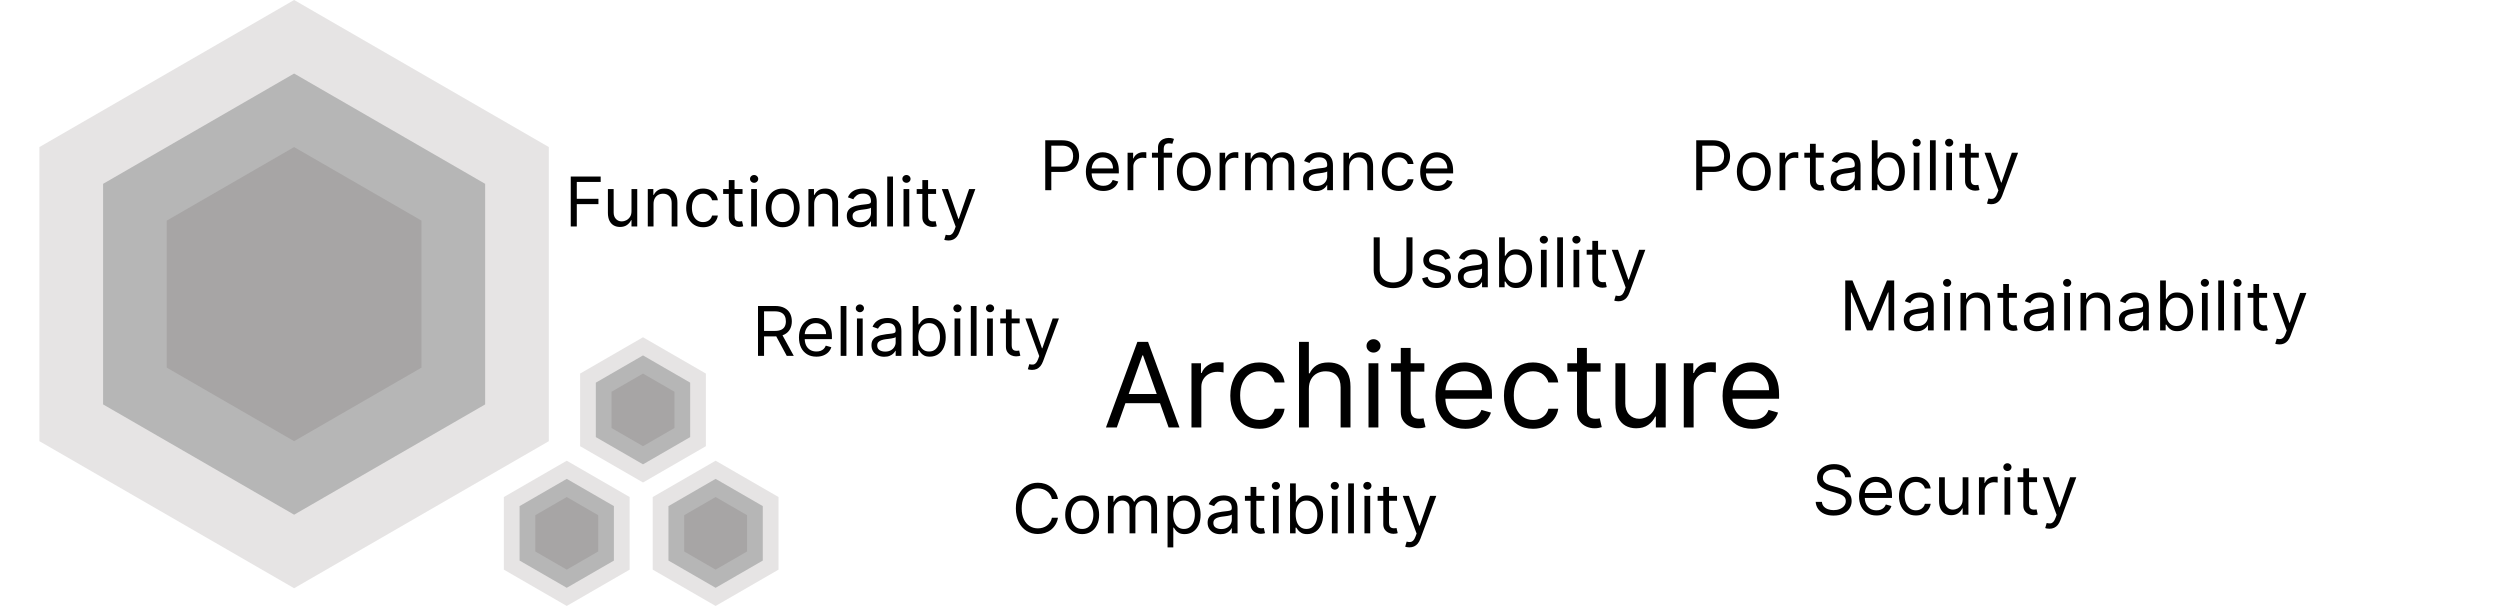 <svg width="2550" height="626" viewBox="0 0 2550 626" fill="none" xmlns="http://www.w3.org/2000/svg">
<path d="M300 0L559.808 150V450L300 600L40.192 450V150L300 0Z" fill="#E6E4E4"/>
<path d="M300 75L494.856 187.5V412.5L300 525L105.144 412.5V187.5L300 75Z" fill="#B6B6B6"/>
<path d="M300 150L429.904 225V375L300 450L170.096 375V225L300 150Z" fill="#A7A5A5"/>
<path d="M578.074 469.926L642.224 506.963V581.037L578.074 618.074L513.924 581.037V506.963L578.074 469.926Z" fill="#E6E4E4"/>
<path d="M578.074 488.444L626.187 516.222V571.778L578.074 599.556L529.962 571.778V516.222L578.074 488.444Z" fill="#B6B6B6"/>
<path d="M578.074 506.963L610.149 525.481V562.519L578.074 581.037L545.999 562.519V525.481L578.074 506.963Z" fill="#A7A5A5"/>
<path d="M655.852 344L720.002 381.037V455.111L655.852 492.148L591.702 455.111V381.037L655.852 344Z" fill="#E6E4E4"/>
<path d="M655.852 362.518L703.964 390.296V445.852L655.852 473.63L607.739 445.852V390.296L655.852 362.518Z" fill="#B6B6B6"/>
<path d="M655.852 381.037L687.927 399.556V436.593L655.852 455.111L623.777 436.593V399.556L655.852 381.037Z" fill="#A7A5A5"/>
<path d="M729.926 469.926L794.076 506.963V581.037L729.926 618.074L665.776 581.037V506.963L729.926 469.926Z" fill="#E6E4E4"/>
<path d="M729.926 488.444L778.038 516.222V571.778L729.926 599.556L681.813 571.778V516.222L729.926 488.444Z" fill="#B6B6B6"/>
<path d="M729.926 506.963L762.001 525.481V562.519L729.926 581.037L697.851 562.519V525.481L729.926 506.963Z" fill="#A7A5A5"/>
<path d="M1434.57 242.091H1440.74V275.798C1440.74 279.278 1439.92 282.386 1438.28 285.12C1436.65 287.838 1434.36 289.984 1431.39 291.558C1428.43 293.116 1424.95 293.895 1420.95 293.895C1416.96 293.895 1413.48 293.116 1410.51 291.558C1407.54 289.984 1405.24 287.838 1403.6 285.12C1401.98 282.386 1401.16 279.278 1401.16 275.798V242.091H1407.33V275.301C1407.33 277.787 1407.88 279.999 1408.97 281.938C1410.06 283.861 1411.62 285.377 1413.64 286.487C1415.68 287.581 1418.12 288.128 1420.95 288.128C1423.79 288.128 1426.22 287.581 1428.26 286.487C1430.3 285.377 1431.86 283.861 1432.93 281.938C1434.03 279.999 1434.57 277.787 1434.57 275.301V242.091ZM1479.3 263.369L1474.03 264.861C1473.7 263.982 1473.21 263.129 1472.56 262.3C1471.93 261.455 1471.07 260.759 1469.98 260.212C1468.88 259.665 1467.48 259.392 1465.78 259.392C1463.44 259.392 1461.49 259.931 1459.94 261.008C1458.39 262.068 1457.62 263.419 1457.62 265.06C1457.62 266.518 1458.15 267.67 1459.21 268.515C1460.27 269.36 1461.93 270.064 1464.19 270.628L1469.85 272.02C1473.27 272.848 1475.81 274.116 1477.48 275.823C1479.16 277.513 1480 279.693 1480 282.361C1480 284.548 1479.37 286.504 1478.11 288.227C1476.86 289.951 1475.12 291.31 1472.89 292.304C1470.65 293.298 1468.05 293.795 1465.08 293.795C1461.19 293.795 1457.96 292.95 1455.41 291.26C1452.86 289.57 1451.24 287.1 1450.56 283.852L1456.13 282.46C1456.66 284.515 1457.66 286.056 1459.14 287.084C1460.63 288.111 1462.58 288.625 1464.98 288.625C1467.72 288.625 1469.89 288.045 1471.49 286.885C1473.12 285.708 1473.93 284.3 1473.93 282.659C1473.93 281.333 1473.47 280.223 1472.54 279.328C1471.61 278.417 1470.18 277.737 1468.26 277.29L1461.9 275.798C1458.4 274.97 1455.83 273.685 1454.19 271.945C1452.57 270.189 1451.76 267.993 1451.76 265.358C1451.76 263.204 1452.36 261.298 1453.57 259.641C1454.8 257.983 1456.46 256.683 1458.57 255.738C1460.69 254.793 1463.09 254.321 1465.78 254.321C1469.56 254.321 1472.52 255.15 1474.68 256.807C1476.85 258.464 1478.39 260.652 1479.3 263.369ZM1500.06 293.895C1497.64 293.895 1495.45 293.439 1493.47 292.528C1491.5 291.6 1489.94 290.266 1488.78 288.526C1487.62 286.769 1487.04 284.648 1487.04 282.162C1487.04 279.974 1487.47 278.201 1488.33 276.842C1489.19 275.467 1490.34 274.39 1491.78 273.611C1493.23 272.832 1494.82 272.252 1496.56 271.871C1498.31 271.473 1500.08 271.158 1501.85 270.926C1504.17 270.628 1506.05 270.404 1507.49 270.255C1508.95 270.089 1510.01 269.816 1510.68 269.435C1511.36 269.054 1511.7 268.391 1511.7 267.446V267.247C1511.7 264.795 1511.02 262.889 1509.68 261.53C1508.36 260.171 1506.34 259.491 1503.64 259.491C1500.84 259.491 1498.65 260.105 1497.05 261.331C1495.46 262.557 1494.34 263.866 1493.7 265.259L1488.13 263.27C1489.12 260.95 1490.45 259.143 1492.11 257.851C1493.78 256.542 1495.6 255.63 1497.58 255.116C1499.56 254.586 1501.52 254.321 1503.44 254.321C1504.67 254.321 1506.08 254.47 1507.67 254.768C1509.28 255.05 1510.83 255.638 1512.32 256.533C1513.83 257.428 1515.08 258.779 1516.07 260.585C1517.06 262.392 1517.56 264.811 1517.56 267.844V293H1511.7V287.83H1511.4C1511 288.658 1510.34 289.545 1509.41 290.489C1508.48 291.434 1507.25 292.238 1505.7 292.901C1504.16 293.563 1502.28 293.895 1500.06 293.895ZM1500.96 288.625C1503.28 288.625 1505.23 288.169 1506.82 287.258C1508.43 286.346 1509.64 285.17 1510.45 283.728C1511.28 282.286 1511.7 280.77 1511.7 279.179V273.81C1511.45 274.108 1510.9 274.381 1510.06 274.63C1509.23 274.862 1508.27 275.069 1507.17 275.251C1506.09 275.417 1505.04 275.566 1504.01 275.699C1503 275.815 1502.18 275.914 1501.55 275.997C1500.03 276.196 1498.6 276.519 1497.28 276.967C1495.97 277.397 1494.91 278.052 1494.1 278.93C1493.3 279.792 1492.9 280.969 1492.9 282.46C1492.9 284.499 1493.66 286.04 1495.17 287.084C1496.69 288.111 1498.62 288.625 1500.96 288.625ZM1529.07 293V242.091H1534.93V260.884H1535.43C1535.86 260.221 1536.46 259.375 1537.22 258.348C1538 257.304 1539.11 256.376 1540.55 255.564C1542.01 254.735 1543.98 254.321 1546.47 254.321C1549.68 254.321 1552.51 255.125 1554.97 256.732C1557.42 258.34 1559.33 260.618 1560.71 263.568C1562.08 266.518 1562.77 269.998 1562.77 274.009C1562.77 278.052 1562.08 281.557 1560.71 284.523C1559.33 287.473 1557.43 289.76 1554.99 291.384C1552.56 292.992 1549.75 293.795 1546.57 293.795C1544.11 293.795 1542.15 293.389 1540.67 292.577C1539.2 291.749 1538.06 290.812 1537.27 289.768C1536.47 288.708 1535.86 287.83 1535.43 287.134H1534.73V293H1529.07ZM1534.83 273.909C1534.83 276.793 1535.25 279.336 1536.1 281.54C1536.95 283.728 1538.18 285.443 1539.8 286.686C1541.43 287.912 1543.42 288.526 1545.77 288.526C1548.22 288.526 1550.27 287.879 1551.91 286.587C1553.57 285.277 1554.81 283.521 1555.64 281.317C1556.48 279.096 1556.91 276.627 1556.91 273.909C1556.91 271.224 1556.49 268.805 1555.66 266.651C1554.85 264.48 1553.62 262.764 1551.96 261.505C1550.32 260.229 1548.26 259.591 1545.77 259.591C1543.38 259.591 1541.38 260.196 1539.75 261.406C1538.13 262.599 1536.9 264.272 1536.08 266.427C1535.25 268.565 1534.83 271.059 1534.83 273.909ZM1571.75 293V254.818H1577.61V293H1571.75ZM1574.73 248.455C1573.59 248.455 1572.6 248.065 1571.77 247.286C1570.96 246.507 1570.55 245.571 1570.55 244.477C1570.55 243.384 1570.96 242.447 1571.77 241.668C1572.6 240.889 1573.59 240.5 1574.73 240.5C1575.87 240.5 1576.85 240.889 1577.66 241.668C1578.49 242.447 1578.91 243.384 1578.91 244.477C1578.91 245.571 1578.49 246.507 1577.66 247.286C1576.85 248.065 1575.87 248.455 1574.73 248.455ZM1594.22 242.091V293H1588.36V242.091H1594.22ZM1604.97 293V254.818H1610.84V293H1604.97ZM1607.95 248.455C1606.81 248.455 1605.82 248.065 1604.99 247.286C1604.18 246.507 1603.78 245.571 1603.78 244.477C1603.78 243.384 1604.18 242.447 1604.99 241.668C1605.82 240.889 1606.81 240.5 1607.95 240.5C1609.1 240.5 1610.07 240.889 1610.89 241.668C1611.71 242.447 1612.13 243.384 1612.13 244.477C1612.13 245.571 1611.71 246.507 1610.89 247.286C1610.07 248.065 1609.1 248.455 1607.95 248.455ZM1638.19 254.818V259.79H1618.4V254.818H1638.19ZM1624.17 245.67H1630.03V282.062C1630.03 283.72 1630.27 284.963 1630.75 285.791C1631.25 286.603 1631.88 287.15 1632.64 287.432C1633.42 287.697 1634.24 287.83 1635.1 287.83C1635.75 287.83 1636.28 287.796 1636.69 287.73C1637.11 287.647 1637.44 287.581 1637.69 287.531L1638.88 292.801C1638.48 292.95 1637.93 293.099 1637.22 293.249C1636.5 293.414 1635.6 293.497 1634.51 293.497C1632.85 293.497 1631.23 293.141 1629.63 292.428C1628.06 291.716 1626.75 290.63 1625.71 289.172C1624.68 287.714 1624.17 285.874 1624.17 283.653V245.67ZM1650.79 307.318C1649.79 307.318 1648.91 307.235 1648.13 307.07C1647.35 306.92 1646.81 306.771 1646.51 306.622L1648 301.452C1649.43 301.816 1650.69 301.949 1651.78 301.849C1652.88 301.75 1653.85 301.261 1654.69 300.383C1655.55 299.521 1656.34 298.121 1657.05 296.182L1658.15 293.199L1644.03 254.818H1650.39L1660.93 285.244H1661.33L1671.87 254.818H1678.23L1662.02 298.568C1661.29 300.54 1660.39 302.173 1659.31 303.465C1658.24 304.774 1656.99 305.744 1655.56 306.374C1654.15 307.003 1652.56 307.318 1650.79 307.318Z" fill="black"/>
<path d="M1882.01 486.818C1881.71 484.299 1880.5 482.344 1878.38 480.952C1876.26 479.56 1873.65 478.864 1870.57 478.864C1868.32 478.864 1866.35 479.228 1864.65 479.957C1862.98 480.687 1861.67 481.689 1860.73 482.965C1859.8 484.241 1859.34 485.691 1859.34 487.315C1859.34 488.674 1859.66 489.843 1860.3 490.82C1860.97 491.781 1861.81 492.585 1862.84 493.232C1863.87 493.861 1864.94 494.383 1866.07 494.798C1867.2 495.195 1868.23 495.518 1869.18 495.767L1874.35 497.159C1875.68 497.507 1877.15 497.988 1878.77 498.601C1880.41 499.214 1881.98 500.051 1883.47 501.112C1884.98 502.156 1886.22 503.498 1887.2 505.138C1888.18 506.779 1888.67 508.793 1888.67 511.179C1888.67 513.93 1887.95 516.416 1886.5 518.636C1885.08 520.857 1882.99 522.622 1880.24 523.931C1877.51 525.24 1874.18 525.895 1870.27 525.895C1866.63 525.895 1863.47 525.307 1860.8 524.13C1858.15 522.953 1856.06 521.313 1854.54 519.208C1853.03 517.103 1852.18 514.659 1851.98 511.875H1858.34C1858.51 513.797 1859.15 515.388 1860.28 516.648C1861.42 517.891 1862.87 518.819 1864.61 519.432C1866.36 520.028 1868.25 520.327 1870.27 520.327C1872.63 520.327 1874.74 519.946 1876.61 519.183C1878.48 518.404 1879.97 517.327 1881.06 515.952C1882.15 514.56 1882.7 512.936 1882.7 511.08C1882.7 509.389 1882.23 508.014 1881.28 506.953C1880.34 505.893 1879.1 505.031 1877.56 504.368C1876.01 503.705 1874.35 503.125 1872.56 502.628L1866.3 500.838C1862.32 499.695 1859.17 498.062 1856.85 495.941C1854.53 493.82 1853.37 491.044 1853.37 487.614C1853.37 484.763 1854.14 482.277 1855.68 480.156C1857.24 478.018 1859.33 476.361 1861.95 475.185C1864.58 473.991 1867.52 473.395 1870.77 473.395C1874.05 473.395 1876.97 473.983 1879.52 475.16C1882.07 476.32 1884.09 477.911 1885.59 479.933C1887.09 481.954 1887.89 484.25 1887.97 486.818H1882.01ZM1914.02 525.795C1910.34 525.795 1907.16 524.983 1904.5 523.359C1901.84 521.719 1899.8 519.432 1898.36 516.499C1896.93 513.549 1896.22 510.118 1896.22 506.207C1896.22 502.296 1896.93 498.849 1898.36 495.866C1899.8 492.867 1901.8 490.53 1904.37 488.857C1906.96 487.166 1909.97 486.321 1913.42 486.321C1915.41 486.321 1917.37 486.652 1919.31 487.315C1921.25 487.978 1923.02 489.055 1924.61 490.547C1926.2 492.022 1927.46 493.977 1928.41 496.413C1929.35 498.849 1929.83 501.849 1929.83 505.412V507.898H1900.39V502.827H1923.86C1923.86 500.672 1923.43 498.75 1922.57 497.06C1921.72 495.369 1920.51 494.035 1918.94 493.058C1917.38 492.08 1915.54 491.591 1913.42 491.591C1911.08 491.591 1909.06 492.171 1907.35 493.331C1905.66 494.474 1904.36 495.966 1903.45 497.805C1902.54 499.645 1902.08 501.617 1902.08 503.722V507.102C1902.08 509.986 1902.58 512.43 1903.58 514.435C1904.59 516.424 1905.99 517.94 1907.78 518.984C1909.57 520.012 1911.65 520.526 1914.02 520.526C1915.56 520.526 1916.95 520.31 1918.19 519.879C1919.45 519.432 1920.54 518.769 1921.45 517.891C1922.36 516.996 1923.06 515.885 1923.56 514.56L1929.23 516.151C1928.63 518.073 1927.63 519.763 1926.22 521.222C1924.81 522.663 1923.07 523.79 1921 524.602C1918.93 525.398 1916.6 525.795 1914.02 525.795ZM1954.26 525.795C1950.68 525.795 1947.6 524.95 1945.01 523.26C1942.43 521.57 1940.44 519.241 1939.05 516.275C1937.66 513.308 1936.96 509.92 1936.96 506.108C1936.96 502.23 1937.67 498.808 1939.1 495.842C1940.54 492.859 1942.55 490.53 1945.11 488.857C1947.7 487.166 1950.72 486.321 1954.16 486.321C1956.85 486.321 1959.27 486.818 1961.42 487.812C1963.57 488.807 1965.34 490.199 1966.72 491.989C1968.09 493.778 1968.94 495.866 1969.28 498.253H1963.41C1962.96 496.513 1961.97 494.972 1960.43 493.629C1958.9 492.27 1956.85 491.591 1954.26 491.591C1951.97 491.591 1949.97 492.187 1948.25 493.381C1946.54 494.557 1945.2 496.223 1944.24 498.377C1943.3 500.515 1942.83 503.026 1942.83 505.909C1942.83 508.859 1943.29 511.428 1944.22 513.615C1945.16 515.803 1946.49 517.501 1948.2 518.711C1949.92 519.921 1951.94 520.526 1954.26 520.526C1955.79 520.526 1957.17 520.26 1958.41 519.73C1959.66 519.2 1960.71 518.438 1961.57 517.443C1962.43 516.449 1963.04 515.256 1963.41 513.864H1969.28C1968.94 516.117 1968.12 518.147 1966.81 519.954C1965.52 521.744 1963.81 523.169 1961.67 524.229C1959.55 525.273 1957.08 525.795 1954.26 525.795ZM2001.91 509.389V486.818H2007.78V525H2001.91V518.537H2001.52C2000.62 520.476 1999.23 522.125 1997.34 523.484C1995.45 524.826 1993.06 525.497 1990.18 525.497C1987.79 525.497 1985.67 524.975 1983.82 523.931C1981.96 522.871 1980.5 521.28 1979.44 519.158C1978.38 517.021 1977.85 514.328 1977.85 511.08V486.818H1983.72V510.682C1983.72 513.466 1984.5 515.687 1986.05 517.344C1987.63 519.001 1989.63 519.83 1992.07 519.83C1993.53 519.83 1995.01 519.457 1996.52 518.711C1998.04 517.965 1999.32 516.822 2000.35 515.281C2001.39 513.739 2001.91 511.776 2001.91 509.389ZM2018.53 525V486.818H2024.19V492.585H2024.59C2025.29 490.696 2026.55 489.163 2028.37 487.987C2030.19 486.81 2032.25 486.222 2034.53 486.222C2034.96 486.222 2035.5 486.23 2036.15 486.246C2036.8 486.263 2037.29 486.288 2037.62 486.321V492.287C2037.42 492.237 2036.96 492.163 2036.25 492.063C2035.55 491.947 2034.82 491.889 2034.04 491.889C2032.18 491.889 2030.52 492.279 2029.07 493.058C2027.62 493.82 2026.48 494.88 2025.63 496.239C2024.81 497.582 2024.39 499.115 2024.39 500.838V525H2018.53ZM2044.57 525V486.818H2050.44V525H2044.57ZM2047.55 480.455C2046.41 480.455 2045.42 480.065 2044.6 479.286C2043.78 478.507 2043.38 477.571 2043.38 476.477C2043.38 475.384 2043.78 474.447 2044.6 473.668C2045.42 472.889 2046.41 472.5 2047.55 472.5C2048.7 472.5 2049.67 472.889 2050.49 473.668C2051.32 474.447 2051.73 475.384 2051.73 476.477C2051.73 477.571 2051.32 478.507 2050.49 479.286C2049.67 480.065 2048.7 480.455 2047.55 480.455ZM2077.79 486.818V491.79H2058V486.818H2077.79ZM2063.77 477.67H2069.63V514.062C2069.63 515.72 2069.87 516.963 2070.35 517.791C2070.85 518.603 2071.48 519.15 2072.24 519.432C2073.02 519.697 2073.84 519.83 2074.7 519.83C2075.35 519.83 2075.88 519.796 2076.3 519.73C2076.71 519.647 2077.04 519.581 2077.29 519.531L2078.48 524.801C2078.09 524.95 2077.53 525.099 2076.82 525.249C2076.1 525.414 2075.2 525.497 2074.11 525.497C2072.45 525.497 2070.83 525.141 2069.24 524.428C2067.66 523.716 2066.35 522.63 2065.31 521.172C2064.28 519.714 2063.77 517.874 2063.77 515.653V477.67ZM2090.39 539.318C2089.4 539.318 2088.51 539.235 2087.73 539.07C2086.95 538.92 2086.41 538.771 2086.11 538.622L2087.61 533.452C2089.03 533.816 2090.29 533.949 2091.38 533.849C2092.48 533.75 2093.45 533.261 2094.29 532.383C2095.15 531.521 2095.94 530.121 2096.65 528.182L2097.75 525.199L2083.63 486.818H2089.99L2100.53 517.244H2100.93L2111.47 486.818H2117.83L2101.63 530.568C2100.9 532.54 2099.99 534.173 2098.92 535.465C2097.84 536.774 2096.59 537.744 2095.16 538.374C2093.75 539.003 2092.16 539.318 2090.39 539.318Z" fill="black"/>
<path d="M1066.16 194V143.091H1083.37C1087.36 143.091 1090.63 143.812 1093.16 145.254C1095.71 146.679 1097.6 148.609 1098.83 151.045C1100.05 153.482 1100.67 156.199 1100.67 159.199C1100.67 162.198 1100.05 164.924 1098.83 167.377C1097.62 169.83 1095.75 171.785 1093.21 173.244C1090.67 174.685 1087.43 175.406 1083.47 175.406H1071.14V169.938H1083.27C1086 169.938 1088.2 169.465 1089.85 168.521C1091.51 167.576 1092.71 166.3 1093.46 164.692C1094.22 163.068 1094.6 161.237 1094.6 159.199C1094.6 157.161 1094.22 155.338 1093.46 153.73C1092.71 152.123 1091.5 150.863 1089.83 149.952C1088.16 149.024 1085.94 148.56 1083.17 148.56H1072.33V194H1066.16ZM1125.4 194.795C1121.72 194.795 1118.55 193.983 1115.88 192.359C1113.23 190.719 1111.18 188.432 1109.74 185.499C1108.32 182.549 1107.6 179.118 1107.6 175.207C1107.6 171.296 1108.32 167.849 1109.74 164.866C1111.18 161.867 1113.19 159.53 1115.76 157.857C1118.34 156.166 1121.36 155.321 1124.8 155.321C1126.79 155.321 1128.76 155.652 1130.7 156.315C1132.63 156.978 1134.4 158.055 1135.99 159.547C1137.58 161.022 1138.85 162.977 1139.79 165.413C1140.74 167.849 1141.21 170.849 1141.21 174.412V176.898H1111.78V171.827H1135.25C1135.25 169.672 1134.81 167.75 1133.95 166.06C1133.11 164.369 1131.9 163.035 1130.32 162.058C1128.77 161.08 1126.93 160.591 1124.8 160.591C1122.47 160.591 1120.45 161.171 1118.74 162.331C1117.05 163.474 1115.75 164.966 1114.84 166.805C1113.93 168.645 1113.47 170.617 1113.47 172.722V176.102C1113.47 178.986 1113.97 181.43 1114.96 183.435C1115.97 185.424 1117.37 186.94 1119.16 187.984C1120.95 189.012 1123.03 189.526 1125.4 189.526C1126.94 189.526 1128.33 189.31 1129.58 188.879C1130.84 188.432 1131.92 187.769 1132.83 186.891C1133.75 185.996 1134.45 184.885 1134.95 183.56L1140.61 185.151C1140.02 187.073 1139.02 188.763 1137.61 190.222C1136.2 191.663 1134.46 192.79 1132.39 193.602C1130.31 194.398 1127.99 194.795 1125.4 194.795ZM1150.13 194V155.818H1155.8V161.585H1156.2C1156.9 159.696 1158.16 158.163 1159.98 156.987C1161.8 155.81 1163.86 155.222 1166.14 155.222C1166.57 155.222 1167.11 155.23 1167.76 155.246C1168.41 155.263 1168.89 155.288 1169.23 155.321V161.287C1169.03 161.237 1168.57 161.163 1167.86 161.063C1167.16 160.947 1166.43 160.889 1165.65 160.889C1163.79 160.889 1162.13 161.279 1160.67 162.058C1159.23 162.82 1158.09 163.88 1157.24 165.239C1156.42 166.582 1156 168.115 1156 169.838V194H1150.13ZM1195.58 155.818V160.79H1174.99V155.818H1195.58ZM1181.16 194V150.548C1181.16 148.361 1181.67 146.538 1182.7 145.08C1183.73 143.621 1185.06 142.527 1186.7 141.798C1188.34 141.069 1190.07 140.705 1191.9 140.705C1193.34 140.705 1194.51 140.821 1195.43 141.053C1196.34 141.285 1197.02 141.5 1197.46 141.699L1195.77 146.77C1195.48 146.67 1195.06 146.546 1194.53 146.397C1194.02 146.248 1193.34 146.173 1192.49 146.173C1190.55 146.173 1189.15 146.662 1188.29 147.64C1187.45 148.618 1187.02 150.051 1187.02 151.94V194H1181.16ZM1217.74 194.795C1214.29 194.795 1211.26 193.975 1208.66 192.335C1206.08 190.694 1204.06 188.399 1202.6 185.449C1201.16 182.499 1200.44 179.052 1200.44 175.108C1200.44 171.131 1201.16 167.659 1202.6 164.692C1204.06 161.726 1206.08 159.423 1208.66 157.782C1211.26 156.141 1214.29 155.321 1217.74 155.321C1221.18 155.321 1224.2 156.141 1226.78 157.782C1229.39 159.423 1231.41 161.726 1232.85 164.692C1234.31 167.659 1235.04 171.131 1235.04 175.108C1235.04 179.052 1234.31 182.499 1232.85 185.449C1231.41 188.399 1229.39 190.694 1226.78 192.335C1224.2 193.975 1221.18 194.795 1217.74 194.795ZM1217.74 189.526C1220.35 189.526 1222.51 188.854 1224.2 187.512C1225.89 186.17 1227.14 184.405 1227.95 182.217C1228.76 180.03 1229.17 177.66 1229.17 175.108C1229.17 172.556 1228.76 170.178 1227.95 167.974C1227.14 165.77 1225.89 163.988 1224.2 162.629C1222.51 161.27 1220.35 160.591 1217.74 160.591C1215.12 160.591 1212.96 161.27 1211.27 162.629C1209.58 163.988 1208.33 165.77 1207.52 167.974C1206.71 170.178 1206.3 172.556 1206.3 175.108C1206.3 177.66 1206.71 180.03 1207.52 182.217C1208.33 184.405 1209.58 186.17 1211.27 187.512C1212.96 188.854 1215.12 189.526 1217.74 189.526ZM1243.99 194V155.818H1249.66V161.585H1250.06C1250.75 159.696 1252.01 158.163 1253.84 156.987C1255.66 155.81 1257.71 155.222 1260 155.222C1260.43 155.222 1260.97 155.23 1261.62 155.246C1262.26 155.263 1262.75 155.288 1263.08 155.321V161.287C1262.88 161.237 1262.43 161.163 1261.72 161.063C1261.02 160.947 1260.28 160.889 1259.5 160.889C1257.65 160.889 1255.99 161.279 1254.53 162.058C1253.09 162.82 1251.95 163.88 1251.1 165.239C1250.27 166.582 1249.86 168.115 1249.86 169.838V194H1243.99ZM1270.04 194V155.818H1275.7V161.784H1276.2C1277 159.746 1278.28 158.163 1280.06 157.036C1281.83 155.893 1283.96 155.321 1286.44 155.321C1288.96 155.321 1291.06 155.893 1292.73 157.036C1294.42 158.163 1295.74 159.746 1296.69 161.784H1297.08C1298.06 159.812 1299.53 158.246 1301.48 157.086C1303.44 155.909 1305.78 155.321 1308.52 155.321C1311.93 155.321 1314.72 156.39 1316.89 158.528C1319.07 160.649 1320.15 163.955 1320.15 168.446V194H1314.28V168.446C1314.28 165.629 1313.51 163.615 1311.97 162.406C1310.43 161.196 1308.62 160.591 1306.53 160.591C1303.84 160.591 1301.76 161.403 1300.29 163.027C1298.81 164.634 1298.08 166.673 1298.08 169.142V194H1292.11V167.849C1292.11 165.679 1291.41 163.93 1290 162.604C1288.59 161.262 1286.77 160.591 1284.55 160.591C1283.03 160.591 1281.6 160.997 1280.28 161.809C1278.97 162.621 1277.91 163.748 1277.1 165.19C1276.3 166.615 1275.9 168.264 1275.9 170.136V194H1270.04ZM1342.11 194.895C1339.69 194.895 1337.5 194.439 1335.53 193.528C1333.55 192.6 1331.99 191.266 1330.83 189.526C1329.67 187.769 1329.09 185.648 1329.09 183.162C1329.09 180.974 1329.52 179.201 1330.38 177.842C1331.24 176.467 1332.39 175.39 1333.84 174.611C1335.28 173.832 1336.87 173.252 1338.61 172.871C1340.36 172.473 1342.13 172.158 1343.9 171.926C1346.22 171.628 1348.1 171.404 1349.55 171.255C1351 171.089 1352.06 170.816 1352.73 170.435C1353.41 170.054 1353.75 169.391 1353.75 168.446V168.247C1353.75 165.795 1353.08 163.889 1351.73 162.53C1350.41 161.171 1348.39 160.491 1345.69 160.491C1342.89 160.491 1340.7 161.105 1339.11 162.331C1337.51 163.557 1336.4 164.866 1335.75 166.259L1330.18 164.27C1331.18 161.95 1332.5 160.143 1334.16 158.851C1335.83 157.542 1337.66 156.63 1339.63 156.116C1341.62 155.586 1343.57 155.321 1345.49 155.321C1346.72 155.321 1348.13 155.47 1349.72 155.768C1351.33 156.05 1352.88 156.638 1354.37 157.533C1355.88 158.428 1357.13 159.779 1358.12 161.585C1359.12 163.392 1359.61 165.811 1359.61 168.844V194H1353.75V188.83H1353.45C1353.05 189.658 1352.39 190.545 1351.46 191.489C1350.53 192.434 1349.3 193.238 1347.76 193.901C1346.21 194.563 1344.33 194.895 1342.11 194.895ZM1343.01 189.625C1345.33 189.625 1347.28 189.169 1348.87 188.258C1350.48 187.346 1351.69 186.17 1352.5 184.728C1353.33 183.286 1353.75 181.77 1353.75 180.179V174.81C1353.5 175.108 1352.95 175.381 1352.11 175.63C1351.28 175.862 1350.32 176.069 1349.22 176.251C1348.15 176.417 1347.09 176.566 1346.07 176.699C1345.05 176.815 1344.23 176.914 1343.6 176.997C1342.08 177.196 1340.65 177.519 1339.33 177.967C1338.02 178.397 1336.96 179.052 1336.15 179.93C1335.35 180.792 1334.95 181.969 1334.95 183.46C1334.95 185.499 1335.71 187.04 1337.22 188.084C1338.74 189.111 1340.67 189.625 1343.01 189.625ZM1376.19 171.031V194H1370.32V155.818H1375.99V161.784H1376.49C1377.38 159.845 1378.74 158.287 1380.56 157.111C1382.38 155.918 1384.74 155.321 1387.62 155.321C1390.21 155.321 1392.47 155.851 1394.41 156.912C1396.35 157.956 1397.85 159.547 1398.93 161.685C1400.01 163.806 1400.55 166.491 1400.55 169.739V194H1394.68V170.136C1394.68 167.137 1393.9 164.8 1392.34 163.126C1390.79 161.436 1388.65 160.591 1385.93 160.591C1384.06 160.591 1382.38 160.997 1380.91 161.809C1379.45 162.621 1378.3 163.806 1377.45 165.364C1376.61 166.921 1376.19 168.811 1376.19 171.031ZM1426.78 194.795C1423.2 194.795 1420.12 193.95 1417.53 192.26C1414.95 190.57 1412.96 188.241 1411.57 185.275C1410.17 182.308 1409.48 178.92 1409.48 175.108C1409.48 171.23 1410.19 167.808 1411.62 164.842C1413.06 161.859 1415.06 159.53 1417.63 157.857C1420.22 156.166 1423.23 155.321 1426.68 155.321C1429.36 155.321 1431.78 155.818 1433.94 156.812C1436.09 157.807 1437.86 159.199 1439.23 160.989C1440.61 162.778 1441.46 164.866 1441.79 167.253H1435.93C1435.48 165.513 1434.49 163.972 1432.94 162.629C1431.42 161.27 1429.36 160.591 1426.78 160.591C1424.49 160.591 1422.49 161.187 1420.76 162.381C1419.06 163.557 1417.72 165.223 1416.76 167.377C1415.82 169.515 1415.34 172.026 1415.34 174.909C1415.34 177.859 1415.81 180.428 1416.74 182.615C1417.68 184.803 1419.01 186.501 1420.71 187.711C1422.44 188.921 1424.46 189.526 1426.78 189.526C1428.3 189.526 1429.69 189.26 1430.93 188.73C1432.17 188.2 1433.23 187.438 1434.09 186.443C1434.95 185.449 1435.56 184.256 1435.93 182.864H1441.79C1441.46 185.117 1440.64 187.147 1439.33 188.954C1438.04 190.744 1436.32 192.169 1434.19 193.229C1432.07 194.273 1429.6 194.795 1426.78 194.795ZM1466.38 194.795C1462.7 194.795 1459.53 193.983 1456.86 192.359C1454.21 190.719 1452.16 188.432 1450.72 185.499C1449.29 182.549 1448.58 179.118 1448.58 175.207C1448.58 171.296 1449.29 167.849 1450.72 164.866C1452.16 161.867 1454.16 159.53 1456.73 157.857C1459.32 156.166 1462.33 155.321 1465.78 155.321C1467.77 155.321 1469.73 155.652 1471.67 156.315C1473.61 156.978 1475.38 158.055 1476.97 159.547C1478.56 161.022 1479.83 162.977 1480.77 165.413C1481.72 167.849 1482.19 170.849 1482.19 174.412V176.898H1452.76V171.827H1476.22C1476.22 169.672 1475.79 167.75 1474.93 166.06C1474.08 164.369 1472.87 163.035 1471.3 162.058C1469.74 161.08 1467.9 160.591 1465.78 160.591C1463.44 160.591 1461.42 161.171 1459.72 162.331C1458.03 163.474 1456.72 164.966 1455.81 166.805C1454.9 168.645 1454.45 170.617 1454.45 172.722V176.102C1454.45 178.986 1454.94 181.43 1455.94 183.435C1456.95 185.424 1458.35 186.94 1460.14 187.984C1461.93 189.012 1464.01 189.526 1466.38 189.526C1467.92 189.526 1469.31 189.31 1470.55 188.879C1471.81 188.432 1472.9 187.769 1473.81 186.891C1474.72 185.996 1475.43 184.885 1475.92 183.56L1481.59 185.151C1480.99 187.073 1479.99 188.763 1478.58 190.222C1477.17 191.663 1475.43 192.79 1473.36 193.602C1471.29 194.398 1468.96 194.795 1466.38 194.795Z" fill="black"/>
<path d="M582.165 231V180.091H612.69V185.56H588.33V202.761H610.403V208.23H588.33V231H582.165ZM644.123 215.389V192.818H649.99V231H644.123V224.537H643.725C642.831 226.476 641.439 228.125 639.549 229.484C637.66 230.826 635.274 231.497 632.39 231.497C630.004 231.497 627.883 230.975 626.027 229.931C624.171 228.871 622.712 227.28 621.652 225.158C620.591 223.021 620.061 220.328 620.061 217.08V192.818H625.927V216.682C625.927 219.466 626.706 221.687 628.264 223.344C629.838 225.001 631.843 225.83 634.279 225.83C635.738 225.83 637.221 225.457 638.729 224.711C640.254 223.965 641.53 222.822 642.557 221.281C643.601 219.739 644.123 217.776 644.123 215.389ZM666.601 208.031V231H660.735V192.818H666.402V198.784H666.899C667.794 196.845 669.153 195.287 670.976 194.111C672.799 192.918 675.152 192.321 678.036 192.321C680.621 192.321 682.883 192.851 684.822 193.912C686.761 194.956 688.269 196.547 689.346 198.685C690.423 200.806 690.962 203.491 690.962 206.739V231H685.095V207.136C685.095 204.137 684.316 201.8 682.759 200.126C681.201 198.436 679.063 197.591 676.345 197.591C674.473 197.591 672.799 197.997 671.324 198.809C669.866 199.621 668.714 200.806 667.869 202.364C667.024 203.921 666.601 205.811 666.601 208.031ZM717.193 231.795C713.614 231.795 710.531 230.95 707.946 229.26C705.361 227.57 703.372 225.241 701.98 222.275C700.588 219.308 699.892 215.92 699.892 212.108C699.892 208.23 700.605 204.808 702.03 201.842C703.472 198.859 705.477 196.53 708.045 194.857C710.631 193.166 713.647 192.321 717.094 192.321C719.778 192.321 722.198 192.818 724.352 193.812C726.507 194.807 728.272 196.199 729.647 197.989C731.022 199.778 731.876 201.866 732.207 204.253H726.341C725.893 202.513 724.899 200.972 723.358 199.629C721.833 198.27 719.778 197.591 717.193 197.591C714.906 197.591 712.901 198.187 711.178 199.381C709.471 200.557 708.137 202.223 707.175 204.377C706.231 206.515 705.759 209.026 705.759 211.909C705.759 214.859 706.223 217.428 707.151 219.615C708.095 221.803 709.421 223.501 711.128 224.711C712.851 225.921 714.873 226.526 717.193 226.526C718.718 226.526 720.102 226.26 721.344 225.73C722.587 225.2 723.64 224.438 724.501 223.443C725.363 222.449 725.976 221.256 726.341 219.864H732.207C731.876 222.117 731.056 224.147 729.746 225.954C728.454 227.744 726.739 229.169 724.601 230.229C722.48 231.273 720.01 231.795 717.193 231.795ZM757.388 192.818V197.79H737.602V192.818H757.388ZM743.369 183.67H749.235V220.062C749.235 221.72 749.475 222.963 749.956 223.791C750.453 224.603 751.083 225.15 751.845 225.432C752.624 225.697 753.444 225.83 754.306 225.83C754.952 225.83 755.483 225.796 755.897 225.73C756.311 225.647 756.643 225.581 756.891 225.531L758.085 230.801C757.687 230.95 757.132 231.099 756.419 231.249C755.706 231.414 754.803 231.497 753.71 231.497C752.052 231.497 750.428 231.141 748.837 230.428C747.263 229.716 745.954 228.63 744.91 227.172C743.882 225.714 743.369 223.874 743.369 221.653V183.67ZM766.213 231V192.818H772.08V231H766.213ZM769.196 186.455C768.053 186.455 767.067 186.065 766.238 185.286C765.426 184.507 765.02 183.571 765.02 182.477C765.02 181.384 765.426 180.447 766.238 179.668C767.067 178.889 768.053 178.5 769.196 178.5C770.339 178.5 771.317 178.889 772.129 179.668C772.958 180.447 773.372 181.384 773.372 182.477C773.372 183.571 772.958 184.507 772.129 185.286C771.317 186.065 770.339 186.455 769.196 186.455ZM798.336 231.795C794.889 231.795 791.864 230.975 789.263 229.335C786.677 227.694 784.656 225.399 783.197 222.449C781.756 219.499 781.035 216.052 781.035 212.108C781.035 208.131 781.756 204.659 783.197 201.692C784.656 198.726 786.677 196.423 789.263 194.782C791.864 193.141 794.889 192.321 798.336 192.321C801.783 192.321 804.799 193.141 807.384 194.782C809.986 196.423 812.008 198.726 813.449 201.692C814.908 204.659 815.637 208.131 815.637 212.108C815.637 216.052 814.908 219.499 813.449 222.449C812.008 225.399 809.986 227.694 807.384 229.335C804.799 230.975 801.783 231.795 798.336 231.795ZM798.336 226.526C800.954 226.526 803.108 225.854 804.799 224.512C806.489 223.17 807.74 221.405 808.552 219.217C809.364 217.03 809.77 214.66 809.77 212.108C809.77 209.556 809.364 207.178 808.552 204.974C807.74 202.77 806.489 200.988 804.799 199.629C803.108 198.27 800.954 197.591 798.336 197.591C795.717 197.591 793.563 198.27 791.873 199.629C790.182 200.988 788.931 202.77 788.119 204.974C787.307 207.178 786.901 209.556 786.901 212.108C786.901 214.66 787.307 217.03 788.119 219.217C788.931 221.405 790.182 223.17 791.873 224.512C793.563 225.854 795.717 226.526 798.336 226.526ZM830.458 208.031V231H824.592V192.818H830.26V198.784H830.757C831.652 196.845 833.011 195.287 834.833 194.111C836.656 192.918 839.01 192.321 841.893 192.321C844.478 192.321 846.74 192.851 848.679 193.912C850.618 194.956 852.126 196.547 853.203 198.685C854.281 200.806 854.819 203.491 854.819 206.739V231H848.953V207.136C848.953 204.137 848.174 201.8 846.616 200.126C845.058 198.436 842.921 197.591 840.203 197.591C838.33 197.591 836.656 197.997 835.181 198.809C833.723 199.621 832.571 200.806 831.726 202.364C830.881 203.921 830.458 205.811 830.458 208.031ZM876.775 231.895C874.356 231.895 872.16 231.439 870.188 230.528C868.216 229.6 866.65 228.266 865.49 226.526C864.329 224.769 863.749 222.648 863.749 220.162C863.749 217.974 864.18 216.201 865.042 214.842C865.904 213.467 867.056 212.39 868.497 211.611C869.939 210.832 871.53 210.252 873.27 209.871C875.027 209.473 876.792 209.158 878.565 208.926C880.885 208.628 882.766 208.404 884.208 208.255C885.666 208.089 886.727 207.816 887.389 207.435C888.069 207.054 888.409 206.391 888.409 205.446V205.247C888.409 202.795 887.737 200.889 886.395 199.53C885.069 198.171 883.056 197.491 880.355 197.491C877.554 197.491 875.358 198.105 873.767 199.331C872.176 200.557 871.058 201.866 870.411 203.259L864.843 201.27C865.838 198.95 867.163 197.143 868.82 195.851C870.494 194.542 872.317 193.63 874.289 193.116C876.278 192.586 878.233 192.321 880.156 192.321C881.382 192.321 882.791 192.47 884.382 192.768C885.989 193.05 887.539 193.638 889.03 194.533C890.538 195.428 891.789 196.779 892.784 198.585C893.778 200.392 894.275 202.811 894.275 205.844V231H888.409V225.83H888.11C887.713 226.658 887.05 227.545 886.122 228.489C885.194 229.434 883.959 230.238 882.418 230.901C880.877 231.563 878.996 231.895 876.775 231.895ZM877.67 226.625C879.99 226.625 881.945 226.169 883.536 225.258C885.144 224.346 886.354 223.17 887.166 221.728C887.994 220.286 888.409 218.77 888.409 217.179V211.81C888.16 212.108 887.613 212.381 886.768 212.63C885.939 212.862 884.978 213.069 883.884 213.251C882.807 213.417 881.755 213.566 880.727 213.699C879.717 213.815 878.896 213.914 878.267 213.997C876.742 214.196 875.317 214.519 873.991 214.967C872.682 215.397 871.621 216.052 870.809 216.93C870.014 217.792 869.616 218.969 869.616 220.46C869.616 222.499 870.37 224.04 871.878 225.084C873.403 226.111 875.333 226.625 877.67 226.625ZM910.849 180.091V231H904.983V180.091H910.849ZM921.594 231V192.818H927.46V231H921.594ZM924.577 186.455C923.433 186.455 922.447 186.065 921.619 185.286C920.807 184.507 920.401 183.571 920.401 182.477C920.401 181.384 920.807 180.447 921.619 179.668C922.447 178.889 923.433 178.5 924.577 178.5C925.72 178.5 926.698 178.889 927.51 179.668C928.339 180.447 928.753 181.384 928.753 182.477C928.753 183.571 928.339 184.507 927.51 185.286C926.698 186.065 925.72 186.455 924.577 186.455ZM954.81 192.818V197.79H935.023V192.818H954.81ZM940.79 183.67H946.657V220.062C946.657 221.72 946.897 222.963 947.378 223.791C947.875 224.603 948.505 225.15 949.267 225.432C950.046 225.697 950.866 225.83 951.728 225.83C952.374 225.83 952.905 225.796 953.319 225.73C953.733 225.647 954.065 225.581 954.313 225.531L955.506 230.801C955.109 230.95 954.554 231.099 953.841 231.249C953.128 231.414 952.225 231.497 951.131 231.497C949.474 231.497 947.85 231.141 946.259 230.428C944.685 229.716 943.376 228.63 942.332 227.172C941.304 225.714 940.79 223.874 940.79 221.653V183.67ZM967.413 245.318C966.419 245.318 965.532 245.235 964.754 245.07C963.975 244.92 963.436 244.771 963.138 244.622L964.629 239.452C966.054 239.816 967.314 239.949 968.408 239.849C969.501 239.75 970.471 239.261 971.316 238.383C972.178 237.521 972.965 236.121 973.678 234.182L974.771 231.199L960.652 192.818H967.016L977.555 223.244H977.953L988.493 192.818H994.857L978.649 236.568C977.92 238.54 977.017 240.173 975.94 241.465C974.862 242.774 973.611 243.744 972.186 244.374C970.777 245.003 969.187 245.318 967.413 245.318Z" fill="black"/>
<path d="M773.165 363V312.091H790.366C794.344 312.091 797.608 312.77 800.161 314.129C802.713 315.472 804.602 317.319 805.828 319.673C807.054 322.026 807.668 324.702 807.668 327.702C807.668 330.701 807.054 333.361 805.828 335.681C804.602 338.001 802.721 339.824 800.185 341.15C797.65 342.459 794.41 343.114 790.466 343.114H776.545V337.545H790.267C792.985 337.545 795.172 337.148 796.83 336.352C798.503 335.557 799.713 334.43 800.459 332.972C801.221 331.497 801.602 329.74 801.602 327.702C801.602 325.663 801.221 323.882 800.459 322.357C799.696 320.833 798.478 319.656 796.805 318.827C795.131 317.982 792.919 317.56 790.168 317.56H779.33V363H773.165ZM797.128 340.131L809.656 363H802.497L790.168 340.131H797.128ZM832.743 363.795C829.064 363.795 825.891 362.983 823.222 361.359C820.571 359.719 818.524 357.432 817.083 354.499C815.657 351.549 814.945 348.118 814.945 344.207C814.945 340.296 815.657 336.849 817.083 333.866C818.524 330.867 820.53 328.53 823.098 326.857C825.683 325.166 828.7 324.321 832.146 324.321C834.135 324.321 836.099 324.652 838.038 325.315C839.977 325.978 841.742 327.055 843.333 328.547C844.923 330.022 846.191 331.977 847.136 334.413C848.08 336.849 848.553 339.849 848.553 343.412V345.898H819.121V340.827H842.587C842.587 338.672 842.156 336.75 841.294 335.06C840.449 333.369 839.239 332.035 837.665 331.058C836.107 330.08 834.268 329.591 832.146 329.591C829.81 329.591 827.788 330.171 826.081 331.331C824.391 332.474 823.09 333.966 822.178 335.805C821.267 337.645 820.811 339.617 820.811 341.722V345.102C820.811 347.986 821.308 350.43 822.303 352.435C823.314 354.424 824.714 355.94 826.504 356.984C828.294 358.012 830.373 358.526 832.743 358.526C834.284 358.526 835.676 358.31 836.919 357.879C838.179 357.432 839.264 356.769 840.176 355.891C841.087 354.996 841.791 353.885 842.289 352.56L847.956 354.151C847.36 356.073 846.357 357.763 844.948 359.222C843.54 360.663 841.8 361.79 839.728 362.602C837.657 363.398 835.328 363.795 832.743 363.795ZM863.343 312.091V363H857.477V312.091H863.343ZM874.088 363V324.818H879.955V363H874.088ZM877.071 318.455C875.928 318.455 874.942 318.065 874.113 317.286C873.301 316.507 872.895 315.571 872.895 314.477C872.895 313.384 873.301 312.447 874.113 311.668C874.942 310.889 875.928 310.5 877.071 310.5C878.214 310.5 879.192 310.889 880.004 311.668C880.833 312.447 881.247 313.384 881.247 314.477C881.247 315.571 880.833 316.507 880.004 317.286C879.192 318.065 878.214 318.455 877.071 318.455ZM901.935 363.895C899.516 363.895 897.32 363.439 895.348 362.528C893.376 361.6 891.81 360.266 890.65 358.526C889.49 356.769 888.91 354.648 888.91 352.162C888.91 349.974 889.34 348.201 890.202 346.842C891.064 345.467 892.216 344.39 893.657 343.611C895.099 342.832 896.69 342.252 898.43 341.871C900.187 341.473 901.952 341.158 903.725 340.926C906.045 340.628 907.926 340.404 909.368 340.255C910.826 340.089 911.887 339.816 912.55 339.435C913.229 339.054 913.569 338.391 913.569 337.446V337.247C913.569 334.795 912.898 332.889 911.555 331.53C910.229 330.171 908.216 329.491 905.515 329.491C902.714 329.491 900.518 330.105 898.927 331.331C897.336 332.557 896.218 333.866 895.572 335.259L890.003 333.27C890.998 330.95 892.323 329.143 893.981 327.851C895.654 326.542 897.477 325.63 899.449 325.116C901.438 324.586 903.394 324.321 905.316 324.321C906.542 324.321 907.951 324.47 909.542 324.768C911.149 325.05 912.699 325.638 914.19 326.533C915.698 327.428 916.949 328.779 917.944 330.585C918.938 332.392 919.435 334.811 919.435 337.844V363H913.569V357.83H913.27C912.873 358.658 912.21 359.545 911.282 360.489C910.354 361.434 909.119 362.238 907.578 362.901C906.037 363.563 904.156 363.895 901.935 363.895ZM902.83 358.625C905.15 358.625 907.106 358.169 908.697 357.258C910.304 356.346 911.514 355.17 912.326 353.728C913.154 352.286 913.569 350.77 913.569 349.179V343.81C913.32 344.108 912.773 344.381 911.928 344.63C911.099 344.862 910.138 345.069 909.045 345.251C907.967 345.417 906.915 345.566 905.888 345.699C904.877 345.815 904.056 345.914 903.427 345.997C901.902 346.196 900.477 346.519 899.151 346.967C897.842 347.397 896.781 348.052 895.969 348.93C895.174 349.792 894.776 350.969 894.776 352.46C894.776 354.499 895.53 356.04 897.038 357.084C898.563 358.111 900.493 358.625 902.83 358.625ZM930.938 363V312.091H936.805V330.884H937.302C937.733 330.221 938.329 329.375 939.092 328.348C939.871 327.304 940.981 326.376 942.423 325.564C943.881 324.735 945.853 324.321 948.339 324.321C951.554 324.321 954.388 325.125 956.84 326.732C959.293 328.34 961.207 330.618 962.582 333.568C963.958 336.518 964.646 339.998 964.646 344.009C964.646 348.052 963.958 351.557 962.582 354.523C961.207 357.473 959.301 359.76 956.865 361.384C954.429 362.992 951.62 363.795 948.438 363.795C945.986 363.795 944.022 363.389 942.547 362.577C941.072 361.749 939.937 360.812 939.141 359.768C938.346 358.708 937.733 357.83 937.302 357.134H936.606V363H930.938ZM936.705 343.909C936.705 346.793 937.128 349.336 937.973 351.54C938.818 353.728 940.053 355.443 941.677 356.686C943.301 357.912 945.29 358.526 947.643 358.526C950.095 358.526 952.142 357.879 953.783 356.587C955.44 355.277 956.683 353.521 957.511 351.317C958.357 349.096 958.779 346.627 958.779 343.909C958.779 341.224 958.365 338.805 957.536 336.651C956.724 334.48 955.49 332.764 953.832 331.505C952.192 330.229 950.129 329.591 947.643 329.591C945.256 329.591 943.251 330.196 941.627 331.406C940.003 332.599 938.777 334.272 937.948 336.427C937.12 338.565 936.705 341.059 936.705 343.909ZM973.619 363V324.818H979.486V363H973.619ZM976.602 318.455C975.459 318.455 974.473 318.065 973.644 317.286C972.832 316.507 972.426 315.571 972.426 314.477C972.426 313.384 972.832 312.447 973.644 311.668C974.473 310.889 975.459 310.5 976.602 310.5C977.746 310.5 978.723 310.889 979.536 311.668C980.364 312.447 980.778 313.384 980.778 314.477C980.778 315.571 980.364 316.507 979.536 317.286C978.723 318.065 977.746 318.455 976.602 318.455ZM996.097 312.091V363H990.231V312.091H996.097ZM1006.84 363V324.818H1012.71V363H1006.84ZM1009.82 318.455C1008.68 318.455 1007.7 318.065 1006.87 317.286C1006.05 316.507 1005.65 315.571 1005.65 314.477C1005.65 313.384 1006.05 312.447 1006.87 311.668C1007.7 310.889 1008.68 310.5 1009.82 310.5C1010.97 310.5 1011.95 310.889 1012.76 311.668C1013.59 312.447 1014 313.384 1014 314.477C1014 315.571 1013.59 316.507 1012.76 317.286C1011.95 318.065 1010.97 318.455 1009.82 318.455ZM1040.06 324.818V329.79H1020.27V324.818H1040.06ZM1026.04 315.67H1031.91V352.062C1031.91 353.72 1032.15 354.963 1032.63 355.791C1033.12 356.603 1033.75 357.15 1034.52 357.432C1035.29 357.697 1036.11 357.83 1036.98 357.83C1037.62 357.83 1038.15 357.796 1038.57 357.73C1038.98 357.647 1039.31 357.581 1039.56 357.531L1040.75 362.801C1040.36 362.95 1039.8 363.099 1039.09 363.249C1038.38 363.414 1037.47 363.497 1036.38 363.497C1034.72 363.497 1033.1 363.141 1031.51 362.428C1029.93 361.716 1028.62 360.63 1027.58 359.172C1026.55 357.714 1026.04 355.874 1026.04 353.653V315.67ZM1052.66 377.318C1051.67 377.318 1050.78 377.235 1050 377.07C1049.22 376.92 1048.68 376.771 1048.39 376.622L1049.88 371.452C1051.3 371.816 1052.56 371.949 1053.66 371.849C1054.75 371.75 1055.72 371.261 1056.56 370.383C1057.43 369.521 1058.21 368.121 1058.93 366.182L1060.02 363.199L1045.9 324.818H1052.26L1062.8 355.244H1063.2L1073.74 324.818H1080.1L1063.9 368.568C1063.17 370.54 1062.26 372.173 1061.19 373.465C1060.11 374.774 1058.86 375.744 1057.43 376.374C1056.03 377.003 1054.43 377.318 1052.66 377.318Z" fill="black"/>
<path d="M1882.16 286.091H1889.52L1906.82 328.349H1907.42L1924.72 286.091H1932.08V337H1926.31V298.321H1925.82L1909.91 337H1904.34L1888.43 298.321H1887.93V337H1882.16V286.091ZM1954.88 337.895C1952.46 337.895 1950.27 337.439 1948.29 336.528C1946.32 335.6 1944.76 334.266 1943.59 332.526C1942.43 330.769 1941.85 328.648 1941.85 326.162C1941.85 323.974 1942.29 322.201 1943.15 320.842C1944.01 319.467 1945.16 318.39 1946.6 317.611C1948.04 316.832 1949.64 316.252 1951.38 315.871C1953.13 315.473 1954.9 315.158 1956.67 314.926C1958.99 314.628 1960.87 314.404 1962.31 314.255C1963.77 314.089 1964.83 313.816 1965.49 313.435C1966.17 313.054 1966.51 312.391 1966.51 311.446V311.247C1966.51 308.795 1965.84 306.889 1964.5 305.53C1963.17 304.171 1961.16 303.491 1958.46 303.491C1955.66 303.491 1953.46 304.105 1951.87 305.331C1950.28 306.557 1949.16 307.866 1948.52 309.259L1942.95 307.27C1943.94 304.95 1945.27 303.143 1946.93 301.851C1948.6 300.542 1950.42 299.63 1952.39 299.116C1954.38 298.586 1956.34 298.321 1958.26 298.321C1959.49 298.321 1960.9 298.47 1962.49 298.768C1964.09 299.05 1965.64 299.638 1967.14 300.533C1968.64 301.428 1969.89 302.779 1970.89 304.585C1971.88 306.392 1972.38 308.811 1972.38 311.844V337H1966.51V331.83H1966.22C1965.82 332.658 1965.16 333.545 1964.23 334.489C1963.3 335.434 1962.06 336.238 1960.52 336.901C1958.98 337.563 1957.1 337.895 1954.88 337.895ZM1955.78 332.625C1958.1 332.625 1960.05 332.169 1961.64 331.258C1963.25 330.346 1964.46 329.17 1965.27 327.728C1966.1 326.286 1966.51 324.77 1966.51 323.179V317.81C1966.27 318.108 1965.72 318.381 1964.87 318.63C1964.04 318.862 1963.08 319.069 1961.99 319.251C1960.91 319.417 1959.86 319.566 1958.83 319.699C1957.82 319.815 1957 319.914 1956.37 319.997C1954.85 320.196 1953.42 320.519 1952.1 320.967C1950.79 321.397 1949.73 322.052 1948.91 322.93C1948.12 323.792 1947.72 324.969 1947.72 326.46C1947.72 328.499 1948.48 330.04 1949.98 331.084C1951.51 332.111 1953.44 332.625 1955.78 332.625ZM1983.09 337V298.818H1988.95V337H1983.09ZM1986.07 292.455C1984.93 292.455 1983.94 292.065 1983.11 291.286C1982.3 290.507 1981.89 289.571 1981.89 288.477C1981.89 287.384 1982.3 286.447 1983.11 285.668C1983.94 284.889 1984.93 284.5 1986.07 284.5C1987.21 284.5 1988.19 284.889 1989 285.668C1989.83 286.447 1990.25 287.384 1990.25 288.477C1990.25 289.571 1989.83 290.507 1989 291.286C1988.19 292.065 1987.21 292.455 1986.07 292.455ZM2005.57 314.031V337H1999.7V298.818H2005.37V304.784H2005.86C2006.76 302.845 2008.12 301.287 2009.94 300.111C2011.76 298.918 2014.12 298.321 2017 298.321C2019.59 298.321 2021.85 298.851 2023.79 299.912C2025.73 300.956 2027.23 302.547 2028.31 304.685C2029.39 306.806 2029.93 309.491 2029.93 312.739V337H2024.06V313.136C2024.06 310.137 2023.28 307.8 2021.72 306.126C2020.17 304.436 2018.03 303.591 2015.31 303.591C2013.44 303.591 2011.76 303.997 2010.29 304.809C2008.83 305.621 2007.68 306.806 2006.83 308.364C2005.99 309.921 2005.57 311.811 2005.57 314.031ZM2057.25 298.818V303.79H2037.46V298.818H2057.25ZM2043.23 289.67H2049.1V326.062C2049.1 327.72 2049.34 328.963 2049.82 329.791C2050.32 330.603 2050.95 331.15 2051.71 331.432C2052.49 331.697 2053.31 331.83 2054.17 331.83C2054.82 331.83 2055.35 331.796 2055.76 331.73C2056.17 331.647 2056.51 331.581 2056.75 331.531L2057.95 336.801C2057.55 336.95 2056.99 337.099 2056.28 337.249C2055.57 337.414 2054.67 337.497 2053.57 337.497C2051.92 337.497 2050.29 337.141 2048.7 336.428C2047.13 335.716 2045.82 334.63 2044.77 333.172C2043.75 331.714 2043.23 329.874 2043.23 327.653V289.67ZM2077.31 337.895C2074.89 337.895 2072.7 337.439 2070.72 336.528C2068.75 335.6 2067.19 334.266 2066.03 332.526C2064.87 330.769 2064.29 328.648 2064.29 326.162C2064.29 323.974 2064.72 322.201 2065.58 320.842C2066.44 319.467 2067.59 318.39 2069.03 317.611C2070.48 316.832 2072.07 316.252 2073.81 315.871C2075.56 315.473 2077.33 315.158 2079.1 314.926C2081.42 314.628 2083.3 314.404 2084.74 314.255C2086.2 314.089 2087.26 313.816 2087.93 313.435C2088.61 313.054 2088.95 312.391 2088.95 311.446V311.247C2088.95 308.795 2088.27 306.889 2086.93 305.53C2085.61 304.171 2083.59 303.491 2080.89 303.491C2078.09 303.491 2075.9 304.105 2074.3 305.331C2072.71 306.557 2071.59 307.866 2070.95 309.259L2065.38 307.27C2066.37 304.95 2067.7 303.143 2069.36 301.851C2071.03 300.542 2072.85 299.63 2074.83 299.116C2076.81 298.586 2078.77 298.321 2080.69 298.321C2081.92 298.321 2083.33 298.47 2084.92 298.768C2086.53 299.05 2088.08 299.638 2089.57 300.533C2091.08 301.428 2092.33 302.779 2093.32 304.585C2094.31 306.392 2094.81 308.811 2094.81 311.844V337H2088.95V331.83H2088.65C2088.25 332.658 2087.59 333.545 2086.66 334.489C2085.73 335.434 2084.5 336.238 2082.95 336.901C2081.41 337.563 2079.53 337.895 2077.31 337.895ZM2078.21 332.625C2080.53 332.625 2082.48 332.169 2084.07 331.258C2085.68 330.346 2086.89 329.17 2087.7 327.728C2088.53 326.286 2088.95 324.77 2088.95 323.179V317.81C2088.7 318.108 2088.15 318.381 2087.31 318.63C2086.48 318.862 2085.52 319.069 2084.42 319.251C2083.34 319.417 2082.29 319.566 2081.26 319.699C2080.25 319.815 2079.43 319.914 2078.8 319.997C2077.28 320.196 2075.85 320.519 2074.53 320.967C2073.22 321.397 2072.16 322.052 2071.35 322.93C2070.55 323.792 2070.15 324.969 2070.15 326.46C2070.15 328.499 2070.91 330.04 2072.42 331.084C2073.94 332.111 2075.87 332.625 2078.21 332.625ZM2105.52 337V298.818H2111.39V337H2105.52ZM2108.5 292.455C2107.36 292.455 2106.37 292.065 2105.54 291.286C2104.73 290.507 2104.33 289.571 2104.33 288.477C2104.33 287.384 2104.73 286.447 2105.54 285.668C2106.37 284.889 2107.36 284.5 2108.5 284.5C2109.65 284.5 2110.62 284.889 2111.44 285.668C2112.26 286.447 2112.68 287.384 2112.68 288.477C2112.68 289.571 2112.26 290.507 2111.44 291.286C2110.62 292.065 2109.65 292.455 2108.5 292.455ZM2128 314.031V337H2122.13V298.818H2127.8V304.784H2128.3C2129.19 302.845 2130.55 301.287 2132.37 300.111C2134.2 298.918 2136.55 298.321 2139.43 298.321C2142.02 298.321 2144.28 298.851 2146.22 299.912C2148.16 300.956 2149.67 302.547 2150.74 304.685C2151.82 306.806 2152.36 309.491 2152.36 312.739V337H2146.49V313.136C2146.49 310.137 2145.71 307.8 2144.16 306.126C2142.6 304.436 2140.46 303.591 2137.74 303.591C2135.87 303.591 2134.2 303.997 2132.72 304.809C2131.26 305.621 2130.11 306.806 2129.27 308.364C2128.42 309.921 2128 311.811 2128 314.031ZM2174.31 337.895C2171.89 337.895 2169.7 337.439 2167.73 336.528C2165.75 335.6 2164.19 334.266 2163.03 332.526C2161.87 330.769 2161.29 328.648 2161.29 326.162C2161.29 323.974 2161.72 322.201 2162.58 320.842C2163.44 319.467 2164.59 318.39 2166.04 317.611C2167.48 316.832 2169.07 316.252 2170.81 315.871C2172.57 315.473 2174.33 315.158 2176.1 314.926C2178.42 314.628 2180.3 314.404 2181.75 314.255C2183.2 314.089 2184.27 313.816 2184.93 313.435C2185.61 313.054 2185.95 312.391 2185.95 311.446V311.247C2185.95 308.795 2185.28 306.889 2183.93 305.53C2182.61 304.171 2180.59 303.491 2177.89 303.491C2175.09 303.491 2172.9 304.105 2171.31 305.331C2169.72 306.557 2168.6 307.866 2167.95 309.259L2162.38 307.27C2163.38 304.95 2164.7 303.143 2166.36 301.851C2168.03 300.542 2169.86 299.63 2171.83 299.116C2173.82 298.586 2175.77 298.321 2177.69 298.321C2178.92 298.321 2180.33 298.47 2181.92 298.768C2183.53 299.05 2185.08 299.638 2186.57 300.533C2188.08 301.428 2189.33 302.779 2190.32 304.585C2191.32 306.392 2191.81 308.811 2191.81 311.844V337H2185.95V331.83H2185.65C2185.25 332.658 2184.59 333.545 2183.66 334.489C2182.73 335.434 2181.5 336.238 2179.96 336.901C2178.42 337.563 2176.53 337.895 2174.31 337.895ZM2175.21 332.625C2177.53 332.625 2179.48 332.169 2181.08 331.258C2182.68 330.346 2183.89 329.17 2184.7 327.728C2185.53 326.286 2185.95 324.77 2185.95 323.179V317.81C2185.7 318.108 2185.15 318.381 2184.31 318.63C2183.48 318.862 2182.52 319.069 2181.42 319.251C2180.35 319.417 2179.29 319.566 2178.27 319.699C2177.26 319.815 2176.44 319.914 2175.81 319.997C2174.28 320.196 2172.86 320.519 2171.53 320.967C2170.22 321.397 2169.16 322.052 2168.35 322.93C2167.55 323.792 2167.16 324.969 2167.16 326.46C2167.16 328.499 2167.91 330.04 2169.42 331.084C2170.94 332.111 2172.87 332.625 2175.21 332.625ZM2203.32 337V286.091H2209.18V304.884H2209.68C2210.11 304.221 2210.71 303.375 2211.47 302.348C2212.25 301.304 2213.36 300.376 2214.8 299.564C2216.26 298.735 2218.23 298.321 2220.72 298.321C2223.93 298.321 2226.77 299.125 2229.22 300.732C2231.67 302.34 2233.59 304.618 2234.96 307.568C2236.34 310.518 2237.02 313.998 2237.02 318.009C2237.02 322.052 2236.34 325.557 2234.96 328.523C2233.59 331.473 2231.68 333.76 2229.24 335.384C2226.81 336.992 2224 337.795 2220.82 337.795C2218.36 337.795 2216.4 337.389 2214.93 336.577C2213.45 335.749 2212.32 334.812 2211.52 333.768C2210.72 332.708 2210.11 331.83 2209.68 331.134H2208.98V337H2203.32ZM2209.08 317.909C2209.08 320.793 2209.51 323.336 2210.35 325.54C2211.2 327.728 2212.43 329.443 2214.06 330.686C2215.68 331.912 2217.67 332.526 2220.02 332.526C2222.47 332.526 2224.52 331.879 2226.16 330.587C2227.82 329.277 2229.06 327.521 2229.89 325.317C2230.74 323.096 2231.16 320.627 2231.16 317.909C2231.16 315.224 2230.74 312.805 2229.92 310.651C2229.1 308.48 2227.87 306.764 2226.21 305.505C2224.57 304.229 2222.51 303.591 2220.02 303.591C2217.64 303.591 2215.63 304.196 2214.01 305.406C2212.38 306.599 2211.16 308.272 2210.33 310.427C2209.5 312.565 2209.08 315.059 2209.08 317.909ZM2246 337V298.818H2251.86V337H2246ZM2248.98 292.455C2247.84 292.455 2246.85 292.065 2246.02 291.286C2245.21 290.507 2244.81 289.571 2244.81 288.477C2244.81 287.384 2245.21 286.447 2246.02 285.668C2246.85 284.889 2247.84 284.5 2248.98 284.5C2250.12 284.5 2251.1 284.889 2251.91 285.668C2252.74 286.447 2253.16 287.384 2253.16 288.477C2253.16 289.571 2252.74 290.507 2251.91 291.286C2251.1 292.065 2250.12 292.455 2248.98 292.455ZM2268.48 286.091V337H2262.61V286.091H2268.48ZM2279.22 337V298.818H2285.09V337H2279.22ZM2282.2 292.455C2281.06 292.455 2280.07 292.065 2279.25 291.286C2278.43 290.507 2278.03 289.571 2278.03 288.477C2278.03 287.384 2278.43 286.447 2279.25 285.668C2280.07 284.889 2281.06 284.5 2282.2 284.5C2283.35 284.5 2284.33 284.889 2285.14 285.668C2285.97 286.447 2286.38 287.384 2286.38 288.477C2286.38 289.571 2285.97 290.507 2285.14 291.286C2284.33 292.065 2283.35 292.455 2282.2 292.455ZM2312.44 298.818V303.79H2292.65V298.818H2312.44ZM2298.42 289.67H2304.28V326.062C2304.28 327.72 2304.52 328.963 2305 329.791C2305.5 330.603 2306.13 331.15 2306.89 331.432C2307.67 331.697 2308.49 331.83 2309.35 331.83C2310 331.83 2310.53 331.796 2310.95 331.73C2311.36 331.647 2311.69 331.581 2311.94 331.531L2313.13 336.801C2312.74 336.95 2312.18 337.099 2311.47 337.249C2310.76 337.414 2309.85 337.497 2308.76 337.497C2307.1 337.497 2305.48 337.141 2303.89 336.428C2302.31 335.716 2301 334.63 2299.96 333.172C2298.93 331.714 2298.42 329.874 2298.42 327.653V289.67ZM2325.04 351.318C2324.05 351.318 2323.16 351.235 2322.38 351.07C2321.6 350.92 2321.06 350.771 2320.76 350.622L2322.26 345.452C2323.68 345.816 2324.94 345.949 2326.03 345.849C2327.13 345.75 2328.1 345.261 2328.94 344.383C2329.8 343.521 2330.59 342.121 2331.3 340.182L2332.4 337.199L2318.28 298.818H2324.64L2335.18 329.244H2335.58L2346.12 298.818H2352.48L2336.28 342.568C2335.55 344.54 2334.64 346.173 2333.57 347.465C2332.49 348.774 2331.24 349.744 2329.81 350.374C2328.4 351.003 2326.81 351.318 2325.04 351.318Z" fill="black"/>
<path d="M1079.13 509H1072.97C1072.6 507.227 1071.96 505.669 1071.05 504.327C1070.16 502.984 1069.06 501.857 1067.77 500.946C1066.49 500.018 1065.08 499.322 1063.52 498.858C1061.96 498.394 1060.34 498.162 1058.65 498.162C1055.57 498.162 1052.77 498.941 1050.27 500.499C1047.78 502.056 1045.8 504.352 1044.33 507.384C1042.87 510.417 1042.14 514.137 1042.14 518.545C1042.14 522.954 1042.87 526.674 1044.33 529.707C1045.8 532.739 1047.78 535.035 1050.27 536.592C1052.77 538.15 1055.57 538.929 1058.65 538.929C1060.34 538.929 1061.96 538.697 1063.52 538.233C1065.08 537.769 1066.49 537.081 1067.77 536.17C1069.06 535.242 1070.16 534.107 1071.05 532.764C1071.96 531.405 1072.6 529.848 1072.97 528.091H1079.13C1078.67 530.693 1077.82 533.021 1076.6 535.076C1075.37 537.131 1073.84 538.879 1072.02 540.321C1070.2 541.746 1068.15 542.832 1065.88 543.577C1063.63 544.323 1061.22 544.696 1058.65 544.696C1054.31 544.696 1050.44 543.635 1047.06 541.514C1043.68 539.393 1041.02 536.377 1039.08 532.466C1037.15 528.555 1036.18 523.915 1036.18 518.545C1036.18 513.176 1037.15 508.536 1039.08 504.625C1041.02 500.714 1043.68 497.698 1047.06 495.577C1050.44 493.455 1054.31 492.395 1058.65 492.395C1061.22 492.395 1063.63 492.768 1065.88 493.513C1068.15 494.259 1070.2 495.353 1072.02 496.795C1073.84 498.22 1075.37 499.96 1076.6 502.015C1077.82 504.053 1078.67 506.382 1079.13 509ZM1103.81 544.795C1100.36 544.795 1097.34 543.975 1094.74 542.335C1092.15 540.694 1090.13 538.399 1088.67 535.449C1087.23 532.499 1086.51 529.052 1086.51 525.108C1086.51 521.131 1087.23 517.659 1088.67 514.692C1090.13 511.726 1092.15 509.423 1094.74 507.782C1097.34 506.141 1100.36 505.321 1103.81 505.321C1107.26 505.321 1110.27 506.141 1112.86 507.782C1115.46 509.423 1117.48 511.726 1118.92 514.692C1120.38 517.659 1121.11 521.131 1121.11 525.108C1121.11 529.052 1120.38 532.499 1118.92 535.449C1117.48 538.399 1115.46 540.694 1112.86 542.335C1110.27 543.975 1107.26 544.795 1103.81 544.795ZM1103.81 539.526C1106.43 539.526 1108.58 538.854 1110.27 537.512C1111.96 536.17 1113.21 534.405 1114.03 532.217C1114.84 530.03 1115.24 527.66 1115.24 525.108C1115.24 522.556 1114.84 520.178 1114.03 517.974C1113.21 515.77 1111.96 513.988 1110.27 512.629C1108.58 511.27 1106.43 510.591 1103.81 510.591C1101.19 510.591 1099.04 511.27 1097.35 512.629C1095.66 513.988 1094.4 515.77 1093.59 517.974C1092.78 520.178 1092.37 522.556 1092.37 525.108C1092.37 527.66 1092.78 530.03 1093.59 532.217C1094.4 534.405 1095.66 536.17 1097.35 537.512C1099.04 538.854 1101.19 539.526 1103.81 539.526ZM1130.06 544V505.818H1135.73V511.784H1136.23C1137.02 509.746 1138.31 508.163 1140.08 507.036C1141.86 505.893 1143.99 505.321 1146.47 505.321C1148.99 505.321 1151.09 505.893 1152.76 507.036C1154.45 508.163 1155.77 509.746 1156.71 511.784H1157.11C1158.09 509.812 1159.55 508.246 1161.51 507.086C1163.47 505.909 1165.81 505.321 1168.54 505.321C1171.96 505.321 1174.75 506.39 1176.92 508.528C1179.09 510.649 1180.18 513.955 1180.18 518.446V544H1174.31V518.446C1174.31 515.629 1173.54 513.615 1172 512.406C1170.46 511.196 1168.64 510.591 1166.56 510.591C1163.87 510.591 1161.79 511.403 1160.32 513.027C1158.84 514.634 1158.1 516.673 1158.1 519.142V544H1152.14V517.849C1152.14 515.679 1151.43 513.93 1150.03 512.604C1148.62 511.262 1146.8 510.591 1144.58 510.591C1143.06 510.591 1141.63 510.997 1140.31 511.809C1139 512.621 1137.94 513.748 1137.12 515.19C1136.33 516.615 1135.93 518.264 1135.93 520.136V544H1130.06ZM1190.9 558.318V505.818H1196.57V511.884H1197.27C1197.7 511.221 1198.3 510.375 1199.06 509.348C1199.84 508.304 1200.95 507.376 1202.39 506.564C1203.85 505.735 1205.82 505.321 1208.31 505.321C1211.52 505.321 1214.35 506.125 1216.81 507.732C1219.26 509.34 1221.17 511.618 1222.55 514.568C1223.92 517.518 1224.61 520.998 1224.61 525.009C1224.61 529.052 1223.92 532.557 1222.55 535.523C1221.17 538.473 1219.27 540.76 1216.83 542.384C1214.4 543.992 1211.59 544.795 1208.4 544.795C1205.95 544.795 1203.99 544.389 1202.51 543.577C1201.04 542.749 1199.9 541.812 1199.11 540.768C1198.31 539.708 1197.7 538.83 1197.27 538.134H1196.77V558.318H1190.9ZM1196.67 524.909C1196.67 527.793 1197.09 530.336 1197.94 532.54C1198.78 534.728 1200.02 536.443 1201.64 537.686C1203.27 538.912 1205.26 539.526 1207.61 539.526C1210.06 539.526 1212.11 538.879 1213.75 537.587C1215.41 536.277 1216.65 534.521 1217.48 532.317C1218.32 530.096 1218.75 527.627 1218.75 524.909C1218.75 522.224 1218.33 519.805 1217.5 517.651C1216.69 515.48 1215.46 513.764 1213.8 512.505C1212.16 511.229 1210.09 510.591 1207.61 510.591C1205.22 510.591 1203.22 511.196 1201.59 512.406C1199.97 513.599 1198.74 515.272 1197.91 517.427C1197.09 519.565 1196.67 522.059 1196.67 524.909ZM1244.8 544.895C1242.38 544.895 1240.18 544.439 1238.21 543.528C1236.24 542.6 1234.67 541.266 1233.51 539.526C1232.35 537.769 1231.77 535.648 1231.77 533.162C1231.77 530.974 1232.2 529.201 1233.06 527.842C1233.93 526.467 1235.08 525.39 1236.52 524.611C1237.96 523.832 1239.55 523.252 1241.29 522.871C1243.05 522.473 1244.81 522.158 1246.59 521.926C1248.91 521.628 1250.79 521.404 1252.23 521.255C1253.69 521.089 1254.75 520.816 1255.41 520.435C1256.09 520.054 1256.43 519.391 1256.43 518.446V518.247C1256.43 515.795 1255.76 513.889 1254.42 512.53C1253.09 511.171 1251.08 510.491 1248.38 510.491C1245.58 510.491 1243.38 511.105 1241.79 512.331C1240.2 513.557 1239.08 514.866 1238.43 516.259L1232.86 514.27C1233.86 511.95 1235.18 510.143 1236.84 508.851C1238.52 507.542 1240.34 506.63 1242.31 506.116C1244.3 505.586 1246.25 505.321 1248.18 505.321C1249.4 505.321 1250.81 505.47 1252.4 505.768C1254.01 506.05 1255.56 506.638 1257.05 507.533C1258.56 508.428 1259.81 509.779 1260.81 511.585C1261.8 513.392 1262.3 515.811 1262.3 518.844V544H1256.43V538.83H1256.13C1255.73 539.658 1255.07 540.545 1254.14 541.489C1253.22 542.434 1251.98 543.238 1250.44 543.901C1248.9 544.563 1247.02 544.895 1244.8 544.895ZM1245.69 539.625C1248.01 539.625 1249.97 539.169 1251.56 538.258C1253.17 537.346 1254.38 536.17 1255.19 534.728C1256.02 533.286 1256.43 531.77 1256.43 530.179V524.81C1256.18 525.108 1255.63 525.381 1254.79 525.63C1253.96 525.862 1253 526.069 1251.91 526.251C1250.83 526.417 1249.78 526.566 1248.75 526.699C1247.74 526.815 1246.92 526.914 1246.29 526.997C1244.76 527.196 1243.34 527.519 1242.01 527.967C1240.7 528.397 1239.64 529.052 1238.83 529.93C1238.04 530.792 1237.64 531.969 1237.64 533.46C1237.64 535.499 1238.39 537.04 1239.9 538.084C1241.42 539.111 1243.35 539.625 1245.69 539.625ZM1289.61 505.818V510.79H1269.82V505.818H1289.61ZM1275.59 496.67H1281.46V533.062C1281.46 534.72 1281.7 535.963 1282.18 536.791C1282.67 537.603 1283.3 538.15 1284.07 538.432C1284.84 538.697 1285.67 538.83 1286.53 538.83C1287.17 538.83 1287.7 538.796 1288.12 538.73C1288.53 538.647 1288.86 538.581 1289.11 538.531L1290.31 543.801C1289.91 543.95 1289.35 544.099 1288.64 544.249C1287.93 544.414 1287.02 544.497 1285.93 544.497C1284.27 544.497 1282.65 544.141 1281.06 543.428C1279.48 542.716 1278.17 541.63 1277.13 540.172C1276.1 538.714 1275.59 536.874 1275.59 534.653V496.67ZM1298.43 544V505.818H1304.3V544H1298.43ZM1301.42 499.455C1300.27 499.455 1299.29 499.065 1298.46 498.286C1297.65 497.507 1297.24 496.571 1297.24 495.477C1297.24 494.384 1297.65 493.447 1298.46 492.668C1299.29 491.889 1300.27 491.5 1301.42 491.5C1302.56 491.5 1303.54 491.889 1304.35 492.668C1305.18 493.447 1305.59 494.384 1305.59 495.477C1305.59 496.571 1305.18 497.507 1304.35 498.286C1303.54 499.065 1302.56 499.455 1301.42 499.455ZM1315.84 544V493.091H1321.71V511.884H1322.2C1322.64 511.221 1323.23 510.375 1323.99 509.348C1324.77 508.304 1325.88 507.376 1327.32 506.564C1328.78 505.735 1330.76 505.321 1333.24 505.321C1336.46 505.321 1339.29 506.125 1341.74 507.732C1344.2 509.34 1346.11 511.618 1347.48 514.568C1348.86 517.518 1349.55 520.998 1349.55 525.009C1349.55 529.052 1348.86 532.557 1347.48 535.523C1346.11 538.473 1344.2 540.76 1341.77 542.384C1339.33 543.992 1336.52 544.795 1333.34 544.795C1330.89 544.795 1328.92 544.389 1327.45 543.577C1325.97 542.749 1324.84 541.812 1324.04 540.768C1323.25 539.708 1322.64 538.83 1322.2 538.134H1321.51V544H1315.84ZM1321.61 524.909C1321.61 527.793 1322.03 530.336 1322.88 532.54C1323.72 534.728 1324.96 536.443 1326.58 537.686C1328.2 538.912 1330.19 539.526 1332.55 539.526C1335 539.526 1337.04 538.879 1338.69 537.587C1340.34 536.277 1341.59 534.521 1342.41 532.317C1343.26 530.096 1343.68 527.627 1343.68 524.909C1343.68 522.224 1343.27 519.805 1342.44 517.651C1341.63 515.48 1340.39 513.764 1338.73 512.505C1337.09 511.229 1335.03 510.591 1332.55 510.591C1330.16 510.591 1328.15 511.196 1326.53 512.406C1324.91 513.599 1323.68 515.272 1322.85 517.427C1322.02 519.565 1321.61 522.059 1321.61 524.909ZM1358.52 544V505.818H1364.39V544H1358.52ZM1361.5 499.455C1360.36 499.455 1359.38 499.065 1358.55 498.286C1357.73 497.507 1357.33 496.571 1357.33 495.477C1357.33 494.384 1357.73 493.447 1358.55 492.668C1359.38 491.889 1360.36 491.5 1361.5 491.5C1362.65 491.5 1363.63 491.889 1364.44 492.668C1365.27 493.447 1365.68 494.384 1365.68 495.477C1365.68 496.571 1365.27 497.507 1364.44 498.286C1363.63 499.065 1362.65 499.455 1361.5 499.455ZM1381 493.091V544H1375.13V493.091H1381ZM1391.74 544V505.818H1397.61V544H1391.74ZM1394.73 499.455C1393.58 499.455 1392.6 499.065 1391.77 498.286C1390.96 497.507 1390.55 496.571 1390.55 495.477C1390.55 494.384 1390.96 493.447 1391.77 492.668C1392.6 491.889 1393.58 491.5 1394.73 491.5C1395.87 491.5 1396.85 491.889 1397.66 492.668C1398.49 493.447 1398.9 494.384 1398.9 495.477C1398.9 496.571 1398.49 497.507 1397.66 498.286C1396.85 499.065 1395.87 499.455 1394.73 499.455ZM1424.96 505.818V510.79H1405.17V505.818H1424.96ZM1410.94 496.67H1416.81V533.062C1416.81 534.72 1417.05 535.963 1417.53 536.791C1418.03 537.603 1418.66 538.15 1419.42 538.432C1420.2 538.697 1421.02 538.83 1421.88 538.83C1422.52 538.83 1423.05 538.796 1423.47 538.73C1423.88 538.647 1424.22 538.581 1424.46 538.531L1425.66 543.801C1425.26 543.95 1424.7 544.099 1423.99 544.249C1423.28 544.414 1422.38 544.497 1421.28 544.497C1419.62 544.497 1418 544.141 1416.41 543.428C1414.84 542.716 1413.53 541.63 1412.48 540.172C1411.45 538.714 1410.94 536.874 1410.94 534.653V496.67ZM1437.56 558.318C1436.57 558.318 1435.68 558.235 1434.9 558.07C1434.13 557.92 1433.59 557.771 1433.29 557.622L1434.78 552.452C1436.2 552.816 1437.46 552.949 1438.56 552.849C1439.65 552.75 1440.62 552.261 1441.47 551.383C1442.33 550.521 1443.12 549.121 1443.83 547.182L1444.92 544.199L1430.8 505.818H1437.17L1447.71 536.244H1448.1L1458.64 505.818H1465.01L1448.8 549.568C1448.07 551.54 1447.17 553.173 1446.09 554.465C1445.01 555.774 1443.76 556.744 1442.34 557.374C1440.93 558.003 1439.34 558.318 1437.56 558.318Z" fill="black"/>
<path d="M1730.16 194V143.091H1747.37C1751.36 143.091 1754.63 143.812 1757.16 145.254C1759.71 146.679 1761.6 148.609 1762.83 151.045C1764.05 153.482 1764.67 156.199 1764.67 159.199C1764.67 162.198 1764.05 164.924 1762.83 167.377C1761.62 169.83 1759.75 171.785 1757.21 173.244C1754.67 174.685 1751.43 175.406 1747.47 175.406H1735.14V169.938H1747.27C1750 169.938 1752.2 169.465 1753.85 168.521C1755.51 167.576 1756.71 166.3 1757.46 164.692C1758.22 163.068 1758.6 161.237 1758.6 159.199C1758.6 157.161 1758.22 155.338 1757.46 153.73C1756.71 152.123 1755.5 150.863 1753.83 149.952C1752.16 149.024 1749.94 148.56 1747.17 148.56H1736.33V194H1730.16ZM1788.9 194.795C1785.46 194.795 1782.43 193.975 1779.83 192.335C1777.25 190.694 1775.22 188.399 1773.77 185.449C1772.32 182.499 1771.6 179.052 1771.6 175.108C1771.6 171.131 1772.32 167.659 1773.77 164.692C1775.22 161.726 1777.25 159.423 1779.83 157.782C1782.43 156.141 1785.46 155.321 1788.9 155.321C1792.35 155.321 1795.37 156.141 1797.95 157.782C1800.55 159.423 1802.58 161.726 1804.02 164.692C1805.48 167.659 1806.21 171.131 1806.21 175.108C1806.21 179.052 1805.48 182.499 1804.02 185.449C1802.58 188.399 1800.55 190.694 1797.95 192.335C1795.37 193.975 1792.35 194.795 1788.9 194.795ZM1788.9 189.526C1791.52 189.526 1793.68 188.854 1795.37 187.512C1797.06 186.17 1798.31 184.405 1799.12 182.217C1799.93 180.03 1800.34 177.66 1800.34 175.108C1800.34 172.556 1799.93 170.178 1799.12 167.974C1798.31 165.77 1797.06 163.988 1795.37 162.629C1793.68 161.27 1791.52 160.591 1788.9 160.591C1786.29 160.591 1784.13 161.27 1782.44 162.629C1780.75 163.988 1779.5 165.77 1778.69 167.974C1777.88 170.178 1777.47 172.556 1777.47 175.108C1777.47 177.66 1777.88 180.03 1778.69 182.217C1779.5 184.405 1780.75 186.17 1782.44 187.512C1784.13 188.854 1786.29 189.526 1788.9 189.526ZM1815.16 194V155.818H1820.83V161.585H1821.23C1821.92 159.696 1823.18 158.163 1825 156.987C1826.83 155.81 1828.88 155.222 1831.17 155.222C1831.6 155.222 1832.14 155.23 1832.78 155.246C1833.43 155.263 1833.92 155.288 1834.25 155.321V161.287C1834.05 161.237 1833.6 161.163 1832.88 161.063C1832.19 160.947 1831.45 160.889 1830.67 160.889C1828.82 160.889 1827.16 161.279 1825.7 162.058C1824.26 162.82 1823.11 163.88 1822.27 165.239C1821.44 166.582 1821.03 168.115 1821.03 169.838V194H1815.16ZM1860.2 155.818V160.79H1840.42V155.818H1860.2ZM1846.18 146.67H1852.05V183.062C1852.05 184.72 1852.29 185.963 1852.77 186.791C1853.27 187.603 1853.9 188.15 1854.66 188.432C1855.44 188.697 1856.26 188.83 1857.12 188.83C1857.77 188.83 1858.3 188.796 1858.71 188.73C1859.13 188.647 1859.46 188.581 1859.71 188.531L1860.9 193.801C1860.5 193.95 1859.95 194.099 1859.23 194.249C1858.52 194.414 1857.62 194.497 1856.52 194.497C1854.87 194.497 1853.24 194.141 1851.65 193.428C1850.08 192.716 1848.77 191.63 1847.72 190.172C1846.7 188.714 1846.18 186.874 1846.18 184.653V146.67ZM1880.26 194.895C1877.84 194.895 1875.65 194.439 1873.68 193.528C1871.7 192.6 1870.14 191.266 1868.98 189.526C1867.82 187.769 1867.24 185.648 1867.24 183.162C1867.24 180.974 1867.67 179.201 1868.53 177.842C1869.39 176.467 1870.54 175.39 1871.99 174.611C1873.43 173.832 1875.02 173.252 1876.76 172.871C1878.51 172.473 1880.28 172.158 1882.05 171.926C1884.37 171.628 1886.25 171.404 1887.7 171.255C1889.15 171.089 1890.21 170.816 1890.88 170.435C1891.56 170.054 1891.9 169.391 1891.9 168.446V168.247C1891.9 165.795 1891.23 163.889 1889.88 162.53C1888.56 161.171 1886.54 160.491 1883.84 160.491C1881.04 160.491 1878.85 161.105 1877.26 162.331C1875.66 163.557 1874.55 164.866 1873.9 166.259L1868.33 164.27C1869.33 161.95 1870.65 160.143 1872.31 158.851C1873.98 157.542 1875.81 156.63 1877.78 156.116C1879.77 155.586 1881.72 155.321 1883.64 155.321C1884.87 155.321 1886.28 155.47 1887.87 155.768C1889.48 156.05 1891.03 156.638 1892.52 157.533C1894.03 158.428 1895.28 159.779 1896.27 161.585C1897.27 163.392 1897.76 165.811 1897.76 168.844V194H1891.9V188.83H1891.6C1891.2 189.658 1890.54 190.545 1889.61 191.489C1888.68 192.434 1887.45 193.238 1885.91 193.901C1884.36 194.563 1882.48 194.895 1880.26 194.895ZM1881.16 189.625C1883.48 189.625 1885.43 189.169 1887.02 188.258C1888.63 187.346 1889.84 186.17 1890.65 184.728C1891.48 183.286 1891.9 181.77 1891.9 180.179V174.81C1891.65 175.108 1891.1 175.381 1890.26 175.63C1889.43 175.862 1888.47 176.069 1887.37 176.251C1886.3 176.417 1885.24 176.566 1884.22 176.699C1883.2 176.815 1882.38 176.914 1881.75 176.997C1880.23 177.196 1878.8 177.519 1877.48 177.967C1876.17 178.397 1875.11 179.052 1874.3 179.93C1873.5 180.792 1873.1 181.969 1873.1 183.46C1873.1 185.499 1873.86 187.04 1875.37 188.084C1876.89 189.111 1878.82 189.625 1881.16 189.625ZM1909.27 194V143.091H1915.13V161.884H1915.63C1916.06 161.221 1916.66 160.375 1917.42 159.348C1918.2 158.304 1919.31 157.376 1920.75 156.564C1922.21 155.735 1924.18 155.321 1926.67 155.321C1929.88 155.321 1932.72 156.125 1935.17 157.732C1937.62 159.34 1939.54 161.618 1940.91 164.568C1942.29 167.518 1942.97 170.998 1942.97 175.009C1942.97 179.052 1942.29 182.557 1940.91 185.523C1939.54 188.473 1937.63 190.76 1935.19 192.384C1932.76 193.992 1929.95 194.795 1926.77 194.795C1924.31 194.795 1922.35 194.389 1920.88 193.577C1919.4 192.749 1918.26 191.812 1917.47 190.768C1916.67 189.708 1916.06 188.83 1915.63 188.134H1914.93V194H1909.27ZM1915.03 174.909C1915.03 177.793 1915.46 180.336 1916.3 182.54C1917.15 184.728 1918.38 186.443 1920 187.686C1921.63 188.912 1923.62 189.526 1925.97 189.526C1928.42 189.526 1930.47 188.879 1932.11 187.587C1933.77 186.277 1935.01 184.521 1935.84 182.317C1936.68 180.096 1937.11 177.627 1937.11 174.909C1937.11 172.224 1936.69 169.805 1935.86 167.651C1935.05 165.48 1933.82 163.764 1932.16 162.505C1930.52 161.229 1928.46 160.591 1925.97 160.591C1923.58 160.591 1921.58 161.196 1919.96 162.406C1918.33 163.599 1917.1 165.272 1916.28 167.427C1915.45 169.565 1915.03 172.059 1915.03 174.909ZM1951.95 194V155.818H1957.81V194H1951.95ZM1954.93 149.455C1953.79 149.455 1952.8 149.065 1951.97 148.286C1951.16 147.507 1950.75 146.571 1950.75 145.477C1950.75 144.384 1951.16 143.447 1951.97 142.668C1952.8 141.889 1953.79 141.5 1954.93 141.5C1956.07 141.5 1957.05 141.889 1957.86 142.668C1958.69 143.447 1959.11 144.384 1959.11 145.477C1959.11 146.571 1958.69 147.507 1957.86 148.286C1957.05 149.065 1956.07 149.455 1954.93 149.455ZM1974.43 143.091V194H1968.56V143.091H1974.43ZM1985.17 194V155.818H1991.04V194H1985.17ZM1988.15 149.455C1987.01 149.455 1986.02 149.065 1985.19 148.286C1984.38 147.507 1983.98 146.571 1983.98 145.477C1983.98 144.384 1984.38 143.447 1985.19 142.668C1986.02 141.889 1987.01 141.5 1988.15 141.5C1989.3 141.5 1990.27 141.889 1991.09 142.668C1991.91 143.447 1992.33 144.384 1992.33 145.477C1992.33 146.571 1991.91 147.507 1991.09 148.286C1990.27 149.065 1989.3 149.455 1988.15 149.455ZM2018.39 155.818V160.79H1998.6V155.818H2018.39ZM2004.37 146.67H2010.23V183.062C2010.23 184.72 2010.47 185.963 2010.95 186.791C2011.45 187.603 2012.08 188.15 2012.84 188.432C2013.62 188.697 2014.44 188.83 2015.3 188.83C2015.95 188.83 2016.48 188.796 2016.9 188.73C2017.31 188.647 2017.64 188.581 2017.89 188.531L2019.08 193.801C2018.68 193.95 2018.13 194.099 2017.42 194.249C2016.7 194.414 2015.8 194.497 2014.71 194.497C2013.05 194.497 2011.43 194.141 2009.84 193.428C2008.26 192.716 2006.95 191.63 2005.91 190.172C2004.88 188.714 2004.37 186.874 2004.37 184.653V146.67ZM2030.99 208.318C2030 208.318 2029.11 208.235 2028.33 208.07C2027.55 207.92 2027.01 207.771 2026.71 207.622L2028.21 202.452C2029.63 202.816 2030.89 202.949 2031.98 202.849C2033.08 202.75 2034.05 202.261 2034.89 201.383C2035.75 200.521 2036.54 199.121 2037.25 197.182L2038.35 194.199L2024.23 155.818H2030.59L2041.13 186.244H2041.53L2052.07 155.818H2058.43L2042.23 199.568C2041.5 201.54 2040.59 203.173 2039.52 204.465C2038.44 205.774 2037.19 206.744 2035.76 207.374C2034.35 208.003 2032.76 208.318 2030.99 208.318Z" fill="black"/>
<path d="M1139.15 436H1128.07L1160.11 348.727H1171.02L1203.07 436H1191.99L1165.91 362.534H1165.23L1139.15 436ZM1143.24 401.909H1187.9V411.284H1143.24V401.909ZM1215.3 436V370.545H1225.01V380.432H1225.7C1226.89 377.193 1229.05 374.565 1232.17 372.548C1235.3 370.531 1238.82 369.523 1242.74 369.523C1243.48 369.523 1244.4 369.537 1245.51 369.565C1246.62 369.594 1247.46 369.636 1248.03 369.693V379.92C1247.68 379.835 1246.9 379.707 1245.68 379.537C1244.49 379.338 1243.22 379.239 1241.89 379.239C1238.71 379.239 1235.87 379.906 1233.37 381.241C1230.89 382.548 1228.93 384.366 1227.49 386.696C1226.07 388.997 1225.36 391.625 1225.36 394.58V436H1215.3ZM1284.55 437.364C1278.41 437.364 1273.13 435.915 1268.69 433.017C1264.26 430.119 1260.85 426.128 1258.47 421.043C1256.08 415.957 1254.89 410.148 1254.89 403.614C1254.89 396.966 1256.11 391.099 1258.55 386.014C1261.02 380.901 1264.46 376.909 1268.86 374.04C1273.3 371.142 1278.47 369.693 1284.38 369.693C1288.98 369.693 1293.12 370.545 1296.82 372.25C1300.51 373.955 1303.54 376.341 1305.89 379.409C1308.25 382.477 1309.72 386.057 1310.28 390.148H1300.23C1299.46 387.165 1297.76 384.523 1295.11 382.222C1292.5 379.892 1288.98 378.727 1284.55 378.727C1280.63 378.727 1277.19 379.75 1274.23 381.795C1271.31 383.812 1269.02 386.668 1267.37 390.361C1265.75 394.026 1264.94 398.33 1264.94 403.273C1264.94 408.33 1265.74 412.733 1267.33 416.483C1268.95 420.233 1271.22 423.145 1274.15 425.219C1277.1 427.293 1280.57 428.33 1284.55 428.33C1287.16 428.33 1289.53 427.875 1291.66 426.966C1293.79 426.057 1295.6 424.75 1297.07 423.045C1298.55 421.341 1299.6 419.295 1300.23 416.909H1310.28C1309.72 420.773 1308.31 424.253 1306.07 427.349C1303.85 430.418 1300.91 432.861 1297.24 434.679C1293.61 436.469 1289.38 437.364 1284.55 437.364ZM1335.04 396.625V436H1324.99V348.727H1335.04V380.773H1335.89C1337.43 377.392 1339.73 374.707 1342.8 372.719C1345.89 370.702 1350.01 369.693 1355.16 369.693C1359.62 369.693 1363.52 370.588 1366.88 372.378C1370.23 374.139 1372.83 376.852 1374.67 380.517C1376.55 384.153 1377.49 388.784 1377.49 394.409V436H1367.43V395.091C1367.43 389.892 1366.08 385.872 1363.38 383.031C1360.71 380.162 1357 378.727 1352.26 378.727C1348.96 378.727 1346.01 379.423 1343.39 380.815C1340.81 382.207 1338.76 384.239 1337.26 386.909C1335.78 389.58 1335.04 392.818 1335.04 396.625ZM1395.88 436V370.545H1405.94V436H1395.88ZM1401 359.636C1399.04 359.636 1397.35 358.969 1395.93 357.634C1394.53 356.298 1393.84 354.693 1393.84 352.818C1393.84 350.943 1394.53 349.338 1395.93 348.003C1397.35 346.668 1399.04 346 1401 346C1402.96 346 1404.63 346.668 1406.03 348.003C1407.45 349.338 1408.16 350.943 1408.16 352.818C1408.16 354.693 1407.45 356.298 1406.03 357.634C1404.63 358.969 1402.96 359.636 1401 359.636ZM1452.83 370.545V379.068H1418.91V370.545H1452.83ZM1428.79 354.864H1438.85V417.25C1438.85 420.091 1439.26 422.222 1440.09 423.642C1440.94 425.034 1442.02 425.972 1443.32 426.455C1444.66 426.909 1446.07 427.136 1447.54 427.136C1448.65 427.136 1449.56 427.08 1450.27 426.966C1450.98 426.824 1451.55 426.71 1451.97 426.625L1454.02 435.659C1453.34 435.915 1452.39 436.17 1451.16 436.426C1449.94 436.71 1448.39 436.852 1446.52 436.852C1443.68 436.852 1440.89 436.241 1438.17 435.02C1435.47 433.798 1433.22 431.938 1431.43 429.438C1429.67 426.938 1428.79 423.784 1428.79 419.977V354.864ZM1494.69 437.364C1488.39 437.364 1482.95 435.972 1478.37 433.188C1473.83 430.375 1470.32 426.455 1467.85 421.426C1465.4 416.369 1464.18 410.489 1464.18 403.784C1464.18 397.08 1465.4 391.17 1467.85 386.057C1470.32 380.915 1473.76 376.909 1478.16 374.04C1482.59 371.142 1487.76 369.693 1493.67 369.693C1497.08 369.693 1500.45 370.261 1503.77 371.398C1507.1 372.534 1510.12 374.381 1512.85 376.938C1515.58 379.466 1517.75 382.818 1519.37 386.994C1520.99 391.17 1521.8 396.312 1521.8 402.42V406.682H1471.34V397.989H1511.57C1511.57 394.295 1510.83 391 1509.35 388.102C1507.9 385.205 1505.83 382.918 1503.13 381.241C1500.46 379.565 1497.31 378.727 1493.67 378.727C1489.67 378.727 1486.2 379.722 1483.27 381.71C1480.38 383.67 1478.15 386.227 1476.58 389.381C1475.02 392.534 1474.24 395.915 1474.24 399.523V405.318C1474.24 410.261 1475.09 414.452 1476.8 417.889C1478.53 421.298 1480.93 423.898 1484 425.688C1487.07 427.449 1490.63 428.33 1494.69 428.33C1497.34 428.33 1499.72 427.96 1501.85 427.222C1504.01 426.455 1505.87 425.318 1507.44 423.812C1509 422.278 1510.21 420.375 1511.06 418.102L1520.77 420.83C1519.75 424.125 1518.03 427.023 1515.62 429.523C1513.2 431.994 1510.22 433.926 1506.67 435.318C1503.12 436.682 1499.13 437.364 1494.69 437.364ZM1563.69 437.364C1557.55 437.364 1552.27 435.915 1547.83 433.017C1543.4 430.119 1539.99 426.128 1537.61 421.043C1535.22 415.957 1534.03 410.148 1534.03 403.614C1534.03 396.966 1535.25 391.099 1537.69 386.014C1540.16 380.901 1543.6 376.909 1548 374.04C1552.44 371.142 1557.61 369.693 1563.52 369.693C1568.12 369.693 1572.27 370.545 1575.96 372.25C1579.65 373.955 1582.68 376.341 1585.04 379.409C1587.39 382.477 1588.86 386.057 1589.42 390.148H1579.37C1578.6 387.165 1576.9 384.523 1574.25 382.222C1571.64 379.892 1568.12 378.727 1563.69 378.727C1559.77 378.727 1556.33 379.75 1553.37 381.795C1550.45 383.812 1548.16 386.668 1546.51 390.361C1544.89 394.026 1544.08 398.33 1544.08 403.273C1544.08 408.33 1544.88 412.733 1546.47 416.483C1548.09 420.233 1550.36 423.145 1553.29 425.219C1556.24 427.293 1559.71 428.33 1563.69 428.33C1566.3 428.33 1568.67 427.875 1570.8 426.966C1572.93 426.057 1574.74 424.75 1576.21 423.045C1577.69 421.341 1578.74 419.295 1579.37 416.909H1589.42C1588.86 420.773 1587.45 424.253 1585.21 427.349C1582.99 430.418 1580.05 432.861 1576.38 434.679C1572.75 436.469 1568.52 437.364 1563.69 437.364ZM1632.59 370.545V379.068H1598.67V370.545H1632.59ZM1608.56 354.864H1618.62V417.25C1618.62 420.091 1619.03 422.222 1619.85 423.642C1620.7 425.034 1621.78 425.972 1623.09 426.455C1624.42 426.909 1625.83 427.136 1627.31 427.136C1628.42 427.136 1629.33 427.08 1630.04 426.966C1630.75 426.824 1631.31 426.71 1631.74 426.625L1633.79 435.659C1633.1 435.915 1632.15 436.17 1630.93 436.426C1629.71 436.71 1628.16 436.852 1626.29 436.852C1623.44 436.852 1620.66 436.241 1617.93 435.02C1615.23 433.798 1612.99 431.938 1611.2 429.438C1609.44 426.938 1608.56 423.784 1608.56 419.977V354.864ZM1688.97 409.239V370.545H1699.03V436H1688.97V424.92H1688.29C1686.75 428.244 1684.37 431.071 1681.13 433.401C1677.89 435.702 1673.8 436.852 1668.86 436.852C1664.77 436.852 1661.13 435.957 1657.95 434.168C1654.77 432.349 1652.27 429.622 1650.45 425.986C1648.63 422.321 1647.72 417.705 1647.72 412.136V370.545H1657.78V411.455C1657.78 416.227 1659.11 420.034 1661.78 422.875C1664.48 425.716 1667.92 427.136 1672.1 427.136C1674.6 427.136 1677.14 426.497 1679.72 425.219C1682.34 423.94 1684.52 421.98 1686.29 419.338C1688.08 416.696 1688.97 413.33 1688.97 409.239ZM1717.45 436V370.545H1727.16V380.432H1727.84C1729.04 377.193 1731.2 374.565 1734.32 372.548C1737.45 370.531 1740.97 369.523 1744.89 369.523C1745.63 369.523 1746.55 369.537 1747.66 369.565C1748.77 369.594 1749.61 369.636 1750.17 369.693V379.92C1749.83 379.835 1749.05 379.707 1747.83 379.537C1746.64 379.338 1745.37 379.239 1744.04 379.239C1740.86 379.239 1738.01 379.906 1735.51 381.241C1733.04 382.548 1731.08 384.366 1729.63 386.696C1728.21 388.997 1727.5 391.625 1727.5 394.58V436H1717.45ZM1787.55 437.364C1781.24 437.364 1775.8 435.972 1771.23 433.188C1766.68 430.375 1763.17 426.455 1760.7 421.426C1758.26 416.369 1757.03 410.489 1757.03 403.784C1757.03 397.08 1758.26 391.17 1760.7 386.057C1763.17 380.915 1766.61 376.909 1771.01 374.04C1775.44 371.142 1780.61 369.693 1786.52 369.693C1789.93 369.693 1793.3 370.261 1796.62 371.398C1799.95 372.534 1802.97 374.381 1805.7 376.938C1808.43 379.466 1810.6 382.818 1812.22 386.994C1813.84 391.17 1814.65 396.312 1814.65 402.42V406.682H1764.19V397.989H1804.42C1804.42 394.295 1803.68 391 1802.21 388.102C1800.76 385.205 1798.68 382.918 1795.98 381.241C1793.31 379.565 1790.16 378.727 1786.52 378.727C1782.52 378.727 1779.05 379.722 1776.13 381.71C1773.23 383.67 1771 386.227 1769.44 389.381C1767.87 392.534 1767.09 395.915 1767.09 399.523V405.318C1767.09 410.261 1767.94 414.452 1769.65 417.889C1771.38 421.298 1773.78 423.898 1776.85 425.688C1779.92 427.449 1783.48 428.33 1787.55 428.33C1790.19 428.33 1792.57 427.96 1794.71 427.222C1796.86 426.455 1798.73 425.318 1800.29 423.812C1801.85 422.278 1803.06 420.375 1803.91 418.102L1813.63 420.83C1812.6 424.125 1810.88 427.023 1808.47 429.523C1806.05 431.994 1803.07 433.926 1799.52 435.318C1795.97 436.682 1791.98 437.364 1787.55 437.364Z" fill="black"/>
</svg>
